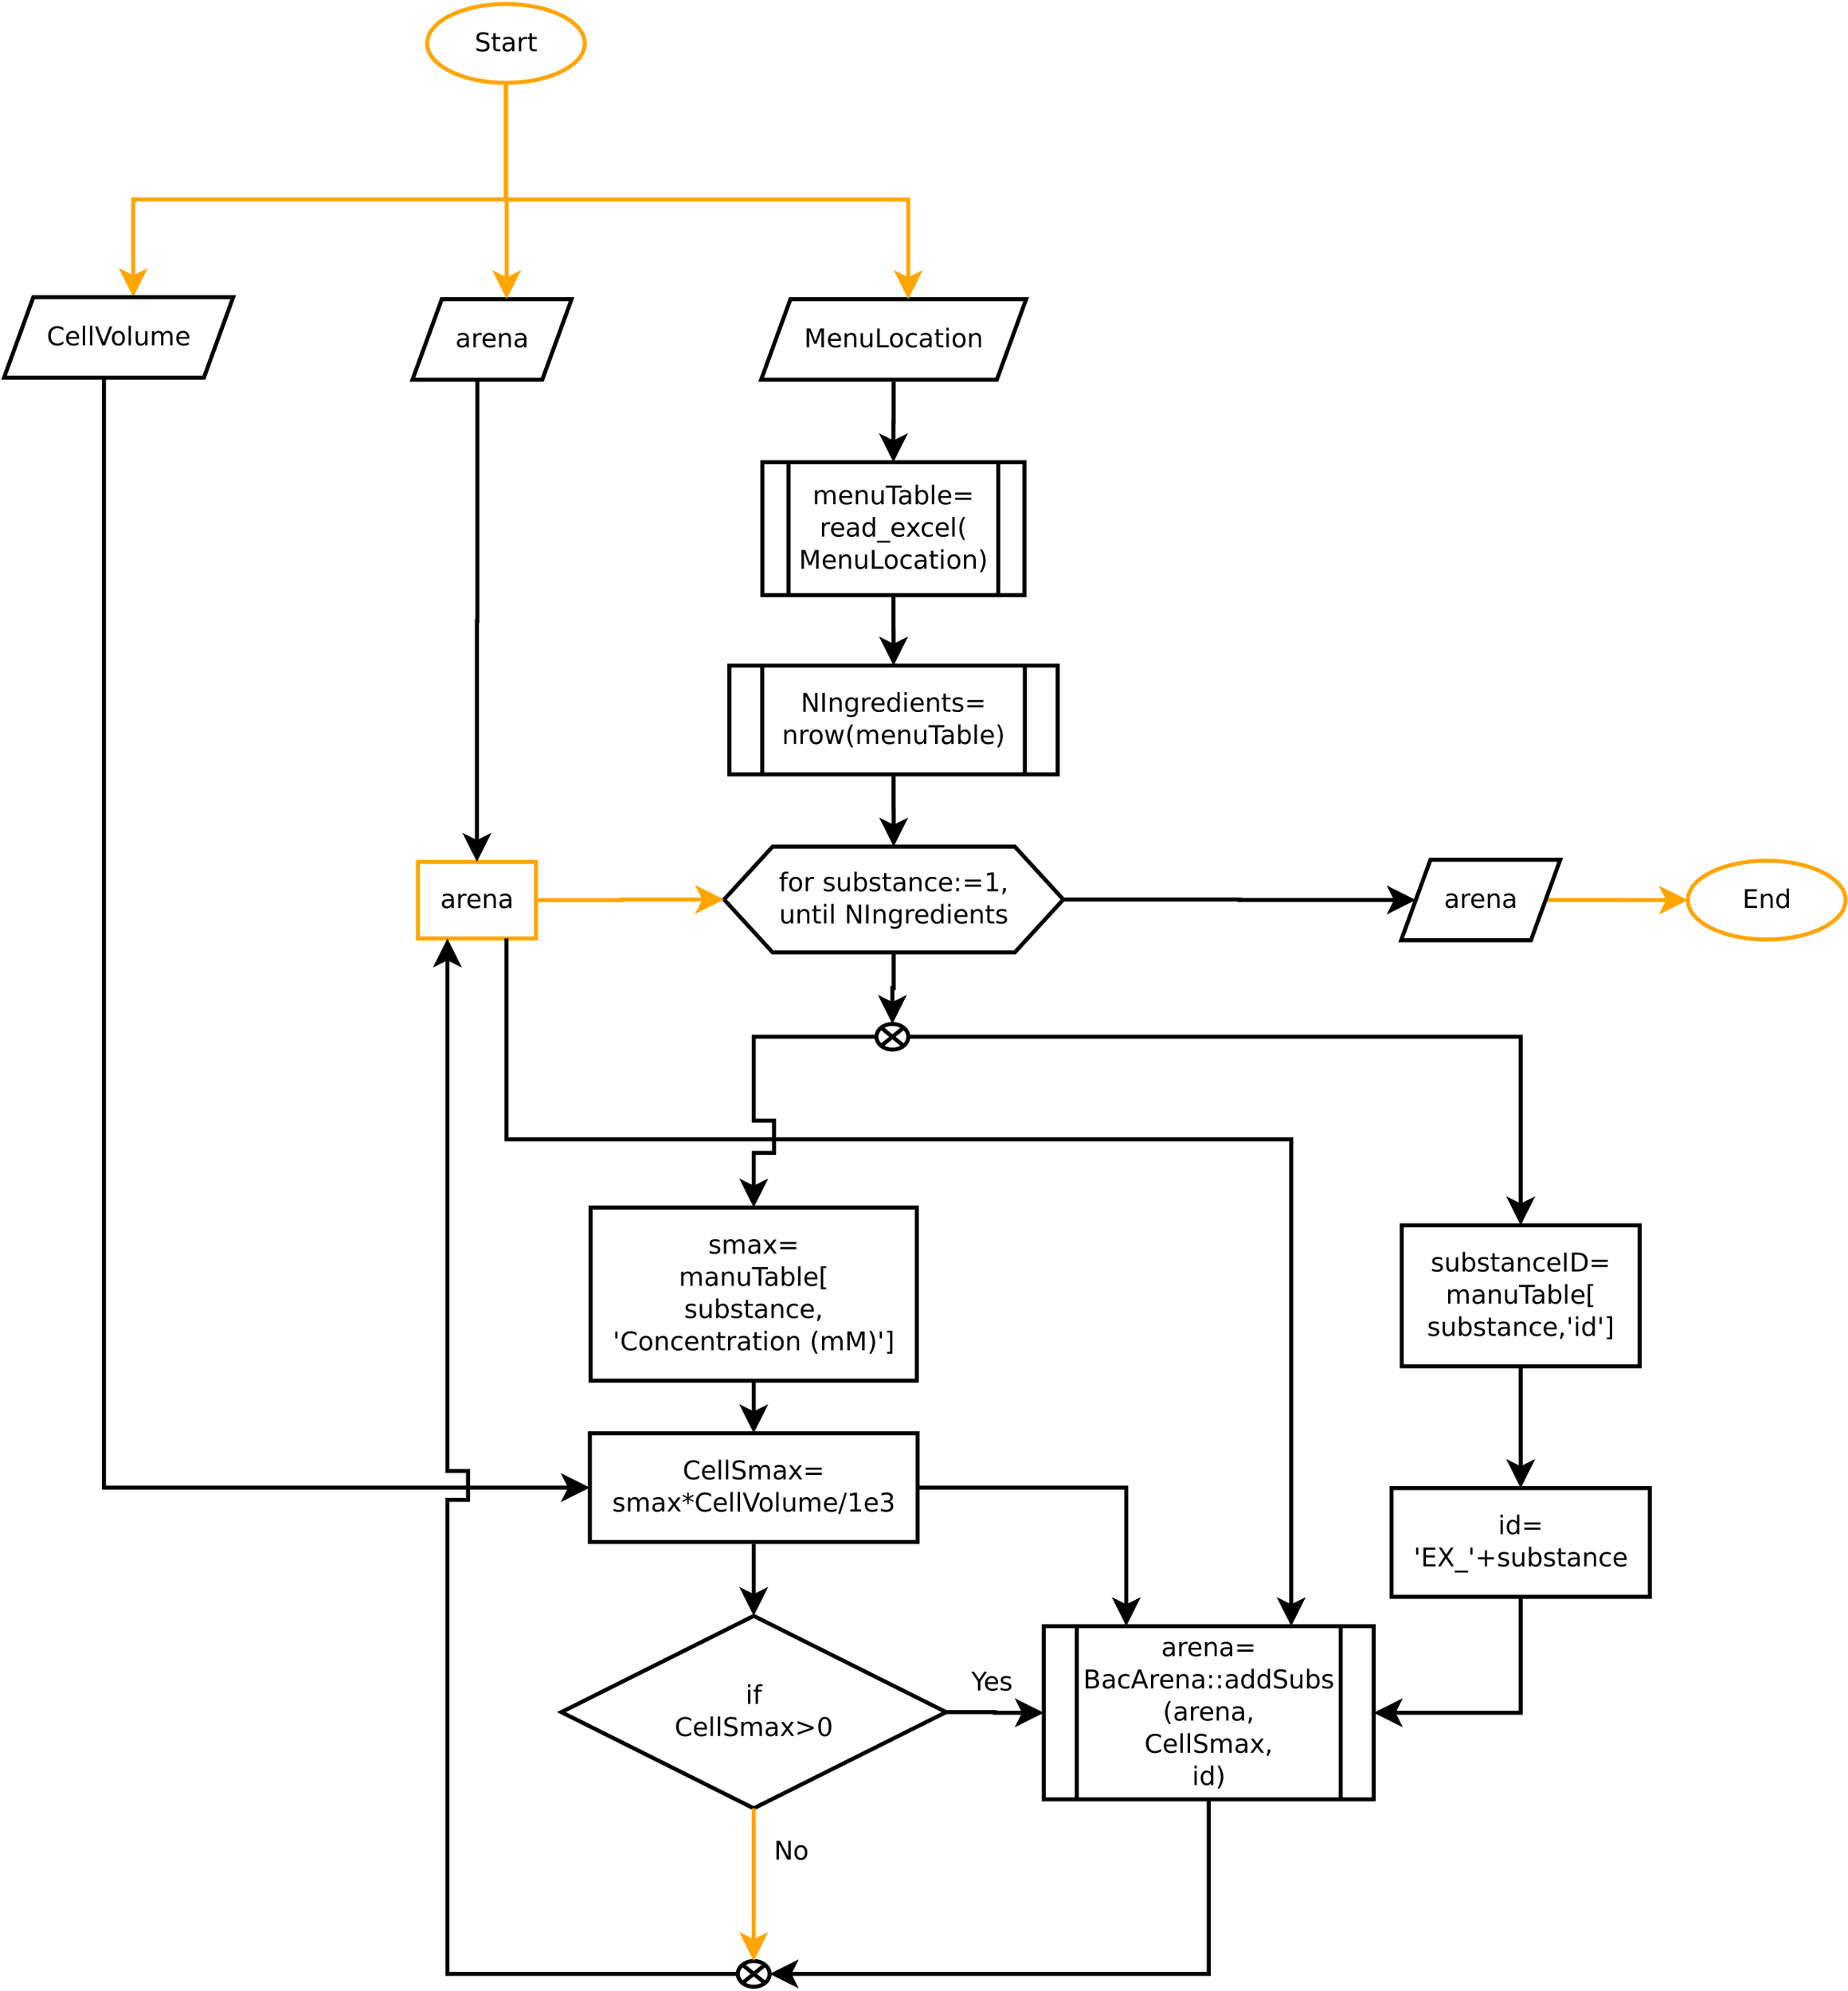 <?xml version="1.0" encoding="UTF-8"?>
<svg xmlns="http://www.w3.org/2000/svg" xmlns:xlink="http://www.w3.org/1999/xlink" width="918pt" height="989pt" viewBox="0 0 918 989" version="1.1">
<defs>
<g>
<symbol overflow="visible" id="glyph0-0">
<path style="stroke:none;" d="M 0.641 2.266 L 0.641 -9.016 L 7.031 -9.016 L 7.031 2.266 Z M 1.359 1.547 L 6.328 1.547 L 6.328 -8.297 L 1.359 -8.297 Z M 1.359 1.547 "/>
</symbol>
<symbol overflow="visible" id="glyph0-1">
<path style="stroke:none;" d="M 6.844 -9.016 L 6.844 -7.797 C 6.363 -8.023 5.91 -8.191 5.484 -8.297 C 5.066 -8.41 4.66 -8.469 4.266 -8.469 C 3.578 -8.469 3.047 -8.332 2.672 -8.062 C 2.297 -7.801 2.109 -7.426 2.109 -6.938 C 2.109 -6.52 2.234 -6.207 2.484 -6 C 2.734 -5.789 3.203 -5.625 3.891 -5.5 L 4.656 -5.344 C 5.594 -5.156 6.285 -4.836 6.734 -4.391 C 7.18 -3.941 7.406 -3.336 7.406 -2.578 C 7.406 -1.672 7.102 -0.984 6.5 -0.516 C 5.895 -0.047 5.008 0.188 3.844 0.188 C 3.395 0.188 2.922 0.133 2.422 0.031 C 1.93 -0.07 1.414 -0.219 0.875 -0.406 L 0.875 -1.719 C 1.395 -1.426 1.898 -1.207 2.391 -1.062 C 2.879 -0.914 3.363 -0.844 3.844 -0.844 C 4.562 -0.844 5.113 -0.984 5.5 -1.266 C 5.895 -1.547 6.094 -1.953 6.094 -2.484 C 6.094 -2.941 5.953 -3.297 5.672 -3.547 C 5.391 -3.805 4.926 -4.004 4.281 -4.141 L 3.516 -4.281 C 2.578 -4.469 1.895 -4.758 1.469 -5.156 C 1.051 -5.562 0.844 -6.117 0.844 -6.828 C 0.844 -7.66 1.133 -8.312 1.719 -8.781 C 2.301 -9.258 3.102 -9.5 4.125 -9.5 C 4.562 -9.5 5.004 -9.457 5.453 -9.375 C 5.91 -9.301 6.375 -9.18 6.844 -9.016 Z M 6.844 -9.016 "/>
</symbol>
<symbol overflow="visible" id="glyph0-2">
<path style="stroke:none;" d="M 2.344 -8.984 L 2.344 -7 L 4.719 -7 L 4.719 -6.109 L 2.344 -6.109 L 2.344 -2.312 C 2.344 -1.738 2.422 -1.367 2.578 -1.203 C 2.734 -1.047 3.051 -0.969 3.531 -0.969 L 4.719 -0.969 L 4.719 0 L 3.531 0 C 2.645 0 2.031 -0.164 1.688 -0.5 C 1.352 -0.832 1.188 -1.438 1.188 -2.312 L 1.188 -6.109 L 0.344 -6.109 L 0.344 -7 L 1.188 -7 L 1.188 -8.984 Z M 2.344 -8.984 "/>
</symbol>
<symbol overflow="visible" id="glyph0-3">
<path style="stroke:none;" d="M 4.391 -3.516 C 3.461 -3.516 2.816 -3.406 2.453 -3.188 C 2.098 -2.977 1.922 -2.617 1.922 -2.109 C 1.922 -1.703 2.051 -1.379 2.312 -1.141 C 2.582 -0.898 2.953 -0.781 3.422 -0.781 C 4.055 -0.781 4.566 -1.004 4.953 -1.453 C 5.336 -1.91 5.531 -2.516 5.531 -3.266 L 5.531 -3.516 Z M 6.672 -4 L 6.672 0 L 5.531 0 L 5.531 -1.062 C 5.27 -0.633 4.941 -0.316 4.547 -0.109 C 4.16 0.086 3.68 0.188 3.109 0.188 C 2.391 0.188 1.816 -0.016 1.391 -0.422 C 0.973 -0.828 0.766 -1.363 0.766 -2.031 C 0.766 -2.82 1.023 -3.414 1.547 -3.812 C 2.078 -4.219 2.867 -4.422 3.922 -4.422 L 5.531 -4.422 L 5.531 -4.531 C 5.531 -5.062 5.352 -5.469 5 -5.75 C 4.656 -6.039 4.172 -6.188 3.547 -6.188 C 3.141 -6.188 2.75 -6.141 2.375 -6.047 C 2 -5.953 1.633 -5.812 1.281 -5.625 L 1.281 -6.672 C 1.695 -6.836 2.102 -6.961 2.5 -7.047 C 2.895 -7.129 3.281 -7.172 3.656 -7.172 C 4.676 -7.172 5.43 -6.906 5.922 -6.375 C 6.422 -5.852 6.672 -5.062 6.672 -4 Z M 6.672 -4 "/>
</symbol>
<symbol overflow="visible" id="glyph0-4">
<path style="stroke:none;" d="M 5.266 -5.922 C 5.129 -5.992 4.984 -6.047 4.828 -6.078 C 4.68 -6.117 4.52 -6.141 4.344 -6.141 C 3.688 -6.141 3.18 -5.926 2.828 -5.5 C 2.484 -5.082 2.312 -4.477 2.312 -3.688 L 2.312 0 L 1.156 0 L 1.156 -7 L 2.312 -7 L 2.312 -5.906 C 2.562 -6.332 2.879 -6.648 3.266 -6.859 C 3.648 -7.066 4.117 -7.172 4.672 -7.172 C 4.754 -7.172 4.844 -7.164 4.938 -7.156 C 5.031 -7.145 5.133 -7.129 5.25 -7.109 Z M 5.266 -5.922 "/>
</symbol>
<symbol overflow="visible" id="glyph0-5">
<path style="stroke:none;" d="M 1.25 -9.328 L 7.156 -9.328 L 7.156 -8.266 L 2.516 -8.266 L 2.516 -5.5 L 6.953 -5.5 L 6.953 -4.438 L 2.516 -4.438 L 2.516 -1.062 L 7.266 -1.062 L 7.266 0 L 1.25 0 Z M 1.25 -9.328 "/>
</symbol>
<symbol overflow="visible" id="glyph0-6">
<path style="stroke:none;" d="M 7.016 -4.219 L 7.016 0 L 5.875 0 L 5.875 -4.188 C 5.875 -4.852 5.742 -5.348 5.484 -5.672 C 5.223 -6.004 4.836 -6.172 4.328 -6.172 C 3.703 -6.172 3.207 -5.973 2.844 -5.578 C 2.488 -5.18 2.312 -4.641 2.312 -3.953 L 2.312 0 L 1.156 0 L 1.156 -7 L 2.312 -7 L 2.312 -5.906 C 2.594 -6.332 2.914 -6.648 3.281 -6.859 C 3.656 -7.066 4.086 -7.172 4.578 -7.172 C 5.379 -7.172 5.984 -6.922 6.391 -6.422 C 6.805 -5.922 7.016 -5.188 7.016 -4.219 Z M 7.016 -4.219 "/>
</symbol>
<symbol overflow="visible" id="glyph0-7">
<path style="stroke:none;" d="M 5.812 -5.938 L 5.812 -9.719 L 6.953 -9.719 L 6.953 0 L 5.812 0 L 5.812 -1.047 C 5.57 -0.629 5.266 -0.316 4.891 -0.109 C 4.523 0.086 4.082 0.188 3.562 0.188 C 2.719 0.188 2.031 -0.148 1.5 -0.828 C 0.969 -1.504 0.703 -2.395 0.703 -3.5 C 0.703 -4.594 0.969 -5.477 1.5 -6.156 C 2.031 -6.832 2.719 -7.172 3.562 -7.172 C 4.082 -7.172 4.523 -7.066 4.891 -6.859 C 5.266 -6.66 5.57 -6.352 5.812 -5.938 Z M 1.891 -3.5 C 1.891 -2.645 2.062 -1.977 2.406 -1.5 C 2.758 -1.02 3.238 -0.781 3.844 -0.781 C 4.457 -0.781 4.938 -1.02 5.281 -1.5 C 5.633 -1.977 5.812 -2.645 5.812 -3.5 C 5.812 -4.344 5.633 -5.004 5.281 -5.484 C 4.938 -5.961 4.457 -6.203 3.844 -6.203 C 3.238 -6.203 2.758 -5.961 2.406 -5.484 C 2.062 -5.004 1.891 -4.344 1.891 -3.5 Z M 1.891 -3.5 "/>
</symbol>
<symbol overflow="visible" id="glyph0-8">
<path style="stroke:none;" d="M 8.234 -8.609 L 8.234 -7.281 C 7.816 -7.676 7.363 -7.969 6.875 -8.156 C 6.395 -8.352 5.883 -8.453 5.344 -8.453 C 4.281 -8.453 3.461 -8.125 2.891 -7.469 C 2.328 -6.82 2.047 -5.883 2.047 -4.656 C 2.047 -3.426 2.328 -2.484 2.891 -1.828 C 3.461 -1.18 4.281 -0.859 5.344 -0.859 C 5.883 -0.859 6.395 -0.953 6.875 -1.141 C 7.363 -1.336 7.816 -1.633 8.234 -2.031 L 8.234 -0.719 C 7.797 -0.414 7.328 -0.188 6.828 -0.031 C 6.336 0.113 5.82 0.188 5.281 0.188 C 3.863 0.188 2.75 -0.242 1.938 -1.109 C 1.125 -1.973 0.719 -3.156 0.719 -4.656 C 0.719 -6.156 1.125 -7.336 1.938 -8.203 C 2.75 -9.066 3.863 -9.5 5.281 -9.5 C 5.832 -9.5 6.352 -9.422 6.844 -9.266 C 7.344 -9.117 7.805 -8.898 8.234 -8.609 Z M 8.234 -8.609 "/>
</symbol>
<symbol overflow="visible" id="glyph0-9">
<path style="stroke:none;" d="M 7.188 -3.781 L 7.188 -3.219 L 1.906 -3.219 C 1.957 -2.426 2.195 -1.82 2.625 -1.406 C 3.051 -1 3.645 -0.797 4.406 -0.797 C 4.844 -0.797 5.27 -0.848 5.688 -0.953 C 6.102 -1.066 6.516 -1.227 6.922 -1.438 L 6.922 -0.359 C 6.516 -0.18 6.094 -0.047 5.656 0.047 C 5.219 0.141 4.781 0.188 4.344 0.188 C 3.219 0.188 2.328 -0.133 1.672 -0.781 C 1.023 -1.438 0.703 -2.32 0.703 -3.438 C 0.703 -4.582 1.008 -5.488 1.625 -6.156 C 2.25 -6.832 3.086 -7.172 4.141 -7.172 C 5.078 -7.172 5.816 -6.863 6.359 -6.25 C 6.91 -5.645 7.188 -4.82 7.188 -3.781 Z M 6.047 -4.125 C 6.035 -4.75 5.859 -5.25 5.516 -5.625 C 5.172 -6 4.719 -6.188 4.156 -6.188 C 3.508 -6.188 2.992 -6.004 2.609 -5.641 C 2.223 -5.285 2 -4.781 1.938 -4.125 Z M 6.047 -4.125 "/>
</symbol>
<symbol overflow="visible" id="glyph0-10">
<path style="stroke:none;" d="M 1.203 -9.719 L 2.359 -9.719 L 2.359 0 L 1.203 0 Z M 1.203 -9.719 "/>
</symbol>
<symbol overflow="visible" id="glyph0-11">
<path style="stroke:none;" d="M 3.656 0 L 0.094 -9.328 L 1.422 -9.328 L 4.375 -1.469 L 7.328 -9.328 L 8.641 -9.328 L 5.094 0 Z M 3.656 0 "/>
</symbol>
<symbol overflow="visible" id="glyph0-12">
<path style="stroke:none;" d="M 3.922 -6.188 C 3.305 -6.188 2.816 -5.945 2.453 -5.469 C 2.098 -4.988 1.922 -4.332 1.922 -3.5 C 1.922 -2.656 2.098 -1.992 2.453 -1.516 C 2.805 -1.035 3.297 -0.797 3.922 -0.797 C 4.535 -0.797 5.02 -1.035 5.375 -1.516 C 5.727 -2.004 5.906 -2.664 5.906 -3.5 C 5.906 -4.32 5.727 -4.973 5.375 -5.453 C 5.02 -5.941 4.535 -6.188 3.922 -6.188 Z M 3.922 -7.172 C 4.922 -7.172 5.703 -6.844 6.266 -6.188 C 6.836 -5.539 7.125 -4.645 7.125 -3.5 C 7.125 -2.352 6.836 -1.453 6.266 -0.797 C 5.703 -0.141 4.922 0.188 3.922 0.188 C 2.91 0.188 2.117 -0.141 1.547 -0.797 C 0.984 -1.453 0.703 -2.352 0.703 -3.5 C 0.703 -4.645 0.984 -5.539 1.547 -6.188 C 2.117 -6.844 2.91 -7.172 3.922 -7.172 Z M 3.922 -7.172 "/>
</symbol>
<symbol overflow="visible" id="glyph0-13">
<path style="stroke:none;" d="M 1.094 -2.766 L 1.094 -7 L 2.234 -7 L 2.234 -2.812 C 2.234 -2.145 2.363 -1.645 2.625 -1.312 C 2.883 -0.977 3.27 -0.812 3.781 -0.812 C 4.406 -0.812 4.895 -1.008 5.25 -1.406 C 5.613 -1.801 5.797 -2.344 5.797 -3.031 L 5.797 -7 L 6.953 -7 L 6.953 0 L 5.797 0 L 5.797 -1.078 C 5.516 -0.648 5.191 -0.332 4.828 -0.125 C 4.461 0.082 4.035 0.188 3.547 0.188 C 2.742 0.188 2.133 -0.062 1.719 -0.562 C 1.301 -1.062 1.094 -1.797 1.094 -2.766 Z M 3.984 -7.172 Z M 3.984 -7.172 "/>
</symbol>
<symbol overflow="visible" id="glyph0-14">
<path style="stroke:none;" d="M 6.656 -5.656 C 6.938 -6.164 7.273 -6.547 7.672 -6.797 C 8.078 -7.047 8.551 -7.172 9.094 -7.172 C 9.82 -7.172 10.383 -6.914 10.781 -6.406 C 11.176 -5.895 11.375 -5.164 11.375 -4.219 L 11.375 0 L 10.219 0 L 10.219 -4.188 C 10.219 -4.852 10.098 -5.348 9.859 -5.672 C 9.629 -6.004 9.27 -6.172 8.781 -6.172 C 8.188 -6.172 7.711 -5.973 7.359 -5.578 C 7.016 -5.18 6.844 -4.641 6.844 -3.953 L 6.844 0 L 5.688 0 L 5.688 -4.188 C 5.688 -4.863 5.566 -5.363 5.328 -5.688 C 5.098 -6.008 4.734 -6.172 4.234 -6.172 C 3.648 -6.172 3.18 -5.969 2.828 -5.562 C 2.484 -5.164 2.312 -4.629 2.312 -3.953 L 2.312 0 L 1.156 0 L 1.156 -7 L 2.312 -7 L 2.312 -5.906 C 2.582 -6.332 2.898 -6.648 3.266 -6.859 C 3.629 -7.066 4.062 -7.172 4.562 -7.172 C 5.07 -7.172 5.504 -7.039 5.859 -6.781 C 6.223 -6.52 6.488 -6.145 6.656 -5.656 Z M 6.656 -5.656 "/>
</symbol>
<symbol overflow="visible" id="glyph0-15">
<path style="stroke:none;" d="M 1.25 -9.328 L 3.141 -9.328 L 5.516 -2.984 L 7.906 -9.328 L 9.797 -9.328 L 9.797 0 L 8.562 0 L 8.562 -8.188 L 6.156 -1.797 L 4.891 -1.797 L 2.484 -8.188 L 2.484 0 L 1.25 0 Z M 1.25 -9.328 "/>
</symbol>
<symbol overflow="visible" id="glyph0-16">
<path style="stroke:none;" d="M 1.25 -9.328 L 2.516 -9.328 L 2.516 -1.062 L 7.062 -1.062 L 7.062 0 L 1.25 0 Z M 1.25 -9.328 "/>
</symbol>
<symbol overflow="visible" id="glyph0-17">
<path style="stroke:none;" d="M 6.25 -6.734 L 6.25 -5.656 C 5.914 -5.832 5.586 -5.961 5.266 -6.047 C 4.941 -6.141 4.613 -6.188 4.281 -6.188 C 3.531 -6.188 2.945 -5.953 2.531 -5.484 C 2.125 -5.016 1.922 -4.352 1.922 -3.5 C 1.922 -2.645 2.125 -1.977 2.531 -1.5 C 2.945 -1.031 3.531 -0.797 4.281 -0.797 C 4.613 -0.797 4.941 -0.836 5.266 -0.922 C 5.586 -1.016 5.914 -1.148 6.25 -1.328 L 6.25 -0.266 C 5.926 -0.117 5.594 -0.008 5.25 0.062 C 4.906 0.145 4.539 0.188 4.156 0.188 C 3.094 0.188 2.25 -0.145 1.625 -0.812 C 1.008 -1.477 0.703 -2.375 0.703 -3.5 C 0.703 -4.633 1.016 -5.531 1.641 -6.188 C 2.273 -6.844 3.133 -7.172 4.219 -7.172 C 4.57 -7.172 4.914 -7.133 5.25 -7.062 C 5.594 -6.988 5.926 -6.879 6.25 -6.734 Z M 6.25 -6.734 "/>
</symbol>
<symbol overflow="visible" id="glyph0-18">
<path style="stroke:none;" d="M 1.203 -7 L 2.359 -7 L 2.359 0 L 1.203 0 Z M 1.203 -9.719 L 2.359 -9.719 L 2.359 -8.266 L 1.203 -8.266 Z M 1.203 -9.719 "/>
</symbol>
<symbol overflow="visible" id="glyph0-19">
<path style="stroke:none;" d="M -0.031 -9.328 L 7.859 -9.328 L 7.859 -8.266 L 4.547 -8.266 L 4.547 0 L 3.281 0 L 3.281 -8.266 L -0.031 -8.266 Z M -0.031 -9.328 "/>
</symbol>
<symbol overflow="visible" id="glyph0-20">
<path style="stroke:none;" d="M 6.234 -3.5 C 6.234 -4.344 6.055 -5.004 5.703 -5.484 C 5.359 -5.961 4.883 -6.203 4.281 -6.203 C 3.664 -6.203 3.18 -5.961 2.828 -5.484 C 2.484 -5.004 2.312 -4.344 2.312 -3.5 C 2.312 -2.645 2.484 -1.977 2.828 -1.5 C 3.18 -1.02 3.664 -0.781 4.281 -0.781 C 4.883 -0.781 5.359 -1.02 5.703 -1.5 C 6.055 -1.977 6.234 -2.645 6.234 -3.5 Z M 2.312 -5.938 C 2.562 -6.352 2.867 -6.66 3.234 -6.859 C 3.598 -7.066 4.039 -7.172 4.562 -7.172 C 5.406 -7.172 6.094 -6.832 6.625 -6.156 C 7.156 -5.477 7.422 -4.594 7.422 -3.5 C 7.422 -2.395 7.156 -1.504 6.625 -0.828 C 6.094 -0.148 5.406 0.188 4.562 0.188 C 4.039 0.188 3.598 0.086 3.234 -0.109 C 2.867 -0.316 2.562 -0.629 2.312 -1.047 L 2.312 0 L 1.156 0 L 1.156 -9.719 L 2.312 -9.719 Z M 2.312 -5.938 "/>
</symbol>
<symbol overflow="visible" id="glyph0-21">
<path style="stroke:none;" d="M 1.359 -5.812 L 9.359 -5.812 L 9.359 -4.766 L 1.359 -4.766 Z M 1.359 -3.266 L 9.359 -3.266 L 9.359 -2.203 L 1.359 -2.203 Z M 1.359 -3.266 "/>
</symbol>
<symbol overflow="visible" id="glyph0-22">
<path style="stroke:none;" d="M 6.516 2.125 L 6.516 3.016 L -0.125 3.016 L -0.125 2.125 Z M 6.516 2.125 "/>
</symbol>
<symbol overflow="visible" id="glyph0-23">
<path style="stroke:none;" d="M 7.016 -7 L 4.5 -3.594 L 7.156 0 L 5.797 0 L 3.766 -2.75 L 1.719 0 L 0.375 0 L 3.094 -3.656 L 0.594 -7 L 1.953 -7 L 3.812 -4.5 L 5.672 -7 Z M 7.016 -7 "/>
</symbol>
<symbol overflow="visible" id="glyph0-24">
<path style="stroke:none;" d="M 3.969 -9.703 C 3.406 -8.742 2.988 -7.797 2.719 -6.859 C 2.445 -5.93 2.312 -4.984 2.312 -4.016 C 2.312 -3.055 2.445 -2.102 2.719 -1.156 C 3 -0.219 3.414 0.727 3.969 1.688 L 2.969 1.688 C 2.344 0.707 1.875 -0.254 1.562 -1.203 C 1.25 -2.148 1.094 -3.086 1.094 -4.016 C 1.094 -4.941 1.25 -5.875 1.562 -6.812 C 1.875 -7.758 2.344 -8.723 2.969 -9.703 Z M 3.969 -9.703 "/>
</symbol>
<symbol overflow="visible" id="glyph0-25">
<path style="stroke:none;" d="M 1.031 -9.703 L 2.031 -9.703 C 2.656 -8.723 3.117 -7.758 3.422 -6.812 C 3.734 -5.875 3.891 -4.941 3.891 -4.016 C 3.891 -3.086 3.734 -2.148 3.422 -1.203 C 3.117 -0.254 2.656 0.707 2.031 1.688 L 1.031 1.688 C 1.582 0.727 1.992 -0.219 2.266 -1.156 C 2.535 -2.102 2.672 -3.055 2.672 -4.016 C 2.672 -4.984 2.535 -5.93 2.266 -6.859 C 1.992 -7.797 1.582 -8.742 1.031 -9.703 Z M 1.031 -9.703 "/>
</symbol>
<symbol overflow="visible" id="glyph0-26">
<path style="stroke:none;" d="M 1.25 -9.328 L 2.953 -9.328 L 7.094 -1.531 L 7.094 -9.328 L 8.312 -9.328 L 8.312 0 L 6.609 0 L 2.484 -7.797 L 2.484 0 L 1.25 0 Z M 1.25 -9.328 "/>
</symbol>
<symbol overflow="visible" id="glyph0-27">
<path style="stroke:none;" d="M 1.25 -9.328 L 2.516 -9.328 L 2.516 0 L 1.25 0 Z M 1.25 -9.328 "/>
</symbol>
<symbol overflow="visible" id="glyph0-28">
<path style="stroke:none;" d="M 5.812 -3.578 C 5.812 -4.41 5.641 -5.055 5.297 -5.516 C 4.953 -5.973 4.469 -6.203 3.844 -6.203 C 3.227 -6.203 2.75 -5.973 2.406 -5.516 C 2.062 -5.055 1.891 -4.41 1.891 -3.578 C 1.891 -2.754 2.062 -2.113 2.406 -1.656 C 2.75 -1.195 3.227 -0.969 3.844 -0.969 C 4.469 -0.969 4.953 -1.195 5.297 -1.656 C 5.641 -2.113 5.812 -2.754 5.812 -3.578 Z M 6.953 -0.875 C 6.953 0.32 6.688 1.207 6.156 1.781 C 5.633 2.363 4.828 2.656 3.734 2.656 C 3.328 2.656 2.945 2.625 2.594 2.562 C 2.238 2.508 1.891 2.422 1.547 2.297 L 1.547 1.172 C 1.891 1.359 2.223 1.492 2.547 1.578 C 2.879 1.672 3.219 1.719 3.562 1.719 C 4.312 1.719 4.875 1.52 5.25 1.125 C 5.625 0.727 5.812 0.133 5.812 -0.656 L 5.812 -1.234 C 5.57 -0.816 5.266 -0.504 4.891 -0.297 C 4.523 -0.098 4.082 0 3.562 0 C 2.707 0 2.016 -0.328 1.484 -0.984 C 0.961 -1.641 0.703 -2.504 0.703 -3.578 C 0.703 -4.66 0.961 -5.531 1.484 -6.188 C 2.016 -6.844 2.707 -7.172 3.562 -7.172 C 4.082 -7.172 4.523 -7.066 4.891 -6.859 C 5.266 -6.648 5.57 -6.344 5.812 -5.938 L 5.812 -7 L 6.953 -7 Z M 6.953 -0.875 "/>
</symbol>
<symbol overflow="visible" id="glyph0-29">
<path style="stroke:none;" d="M 5.672 -6.797 L 5.672 -5.703 C 5.348 -5.867 5.008 -5.992 4.656 -6.078 C 4.301 -6.16 3.938 -6.203 3.562 -6.203 C 3 -6.203 2.57 -6.113 2.281 -5.938 C 2 -5.77 1.859 -5.508 1.859 -5.156 C 1.859 -4.883 1.957 -4.672 2.156 -4.516 C 2.363 -4.367 2.773 -4.227 3.391 -4.094 L 3.781 -4 C 4.602 -3.832 5.188 -3.586 5.531 -3.266 C 5.875 -2.941 6.047 -2.5 6.047 -1.938 C 6.047 -1.281 5.785 -0.758 5.266 -0.375 C 4.754 0 4.051 0.188 3.156 0.188 C 2.781 0.188 2.391 0.148 1.984 0.078 C 1.578 0.004 1.145 -0.102 0.688 -0.25 L 0.688 -1.438 C 1.113 -1.219 1.531 -1.051 1.938 -0.938 C 2.352 -0.832 2.766 -0.781 3.172 -0.781 C 3.711 -0.781 4.129 -0.875 4.422 -1.062 C 4.711 -1.25 4.859 -1.508 4.859 -1.844 C 4.859 -2.156 4.754 -2.395 4.547 -2.562 C 4.336 -2.727 3.875 -2.891 3.156 -3.047 L 2.766 -3.141 C 2.047 -3.285 1.531 -3.516 1.219 -3.828 C 0.906 -4.141 0.75 -4.566 0.75 -5.109 C 0.75 -5.766 0.977 -6.27 1.438 -6.625 C 1.906 -6.988 2.57 -7.172 3.438 -7.172 C 3.852 -7.172 4.25 -7.141 4.625 -7.078 C 5 -7.016 5.348 -6.922 5.672 -6.797 Z M 5.672 -6.797 "/>
</symbol>
<symbol overflow="visible" id="glyph0-30">
<path style="stroke:none;" d="M 0.531 -7 L 1.688 -7 L 3.125 -1.531 L 4.562 -7 L 5.906 -7 L 7.344 -1.531 L 8.781 -7 L 9.922 -7 L 8.094 0 L 6.734 0 L 5.234 -5.734 L 3.719 0 L 2.375 0 Z M 0.531 -7 "/>
</symbol>
<symbol overflow="visible" id="glyph0-31">
<path style="stroke:none;" d="M 4.75 -9.719 L 4.75 -8.766 L 3.656 -8.766 C 3.238 -8.766 2.945 -8.68 2.781 -8.516 C 2.625 -8.348 2.547 -8.047 2.547 -7.609 L 2.547 -7 L 4.438 -7 L 4.438 -6.109 L 2.547 -6.109 L 2.547 0 L 1.391 0 L 1.391 -6.109 L 0.297 -6.109 L 0.297 -7 L 1.391 -7 L 1.391 -7.484 C 1.391 -8.266 1.57 -8.832 1.938 -9.188 C 2.301 -9.539 2.875 -9.719 3.656 -9.719 Z M 4.75 -9.719 "/>
</symbol>
<symbol overflow="visible" id="glyph0-32">
<path style="stroke:none;" d=""/>
</symbol>
<symbol overflow="visible" id="glyph0-33">
<path style="stroke:none;" d="M 1.5 -1.594 L 2.812 -1.594 L 2.812 0 L 1.5 0 Z M 1.5 -6.609 L 2.812 -6.609 L 2.812 -5.031 L 1.5 -5.031 Z M 1.5 -6.609 "/>
</symbol>
<symbol overflow="visible" id="glyph0-34">
<path style="stroke:none;" d="M 1.594 -1.062 L 3.656 -1.062 L 3.656 -8.172 L 1.406 -7.734 L 1.406 -8.875 L 3.641 -9.328 L 4.906 -9.328 L 4.906 -1.062 L 6.953 -1.062 L 6.953 0 L 1.594 0 Z M 1.594 -1.062 "/>
</symbol>
<symbol overflow="visible" id="glyph0-35">
<path style="stroke:none;" d="M 1.5 -1.594 L 2.812 -1.594 L 2.812 -0.516 L 1.797 1.484 L 0.984 1.484 L 1.5 -0.516 Z M 1.5 -1.594 "/>
</symbol>
<symbol overflow="visible" id="glyph0-36">
<path style="stroke:none;" d="M 2.297 -9.328 L 2.297 -5.859 L 1.234 -5.859 L 1.234 -9.328 Z M 2.297 -9.328 "/>
</symbol>
<symbol overflow="visible" id="glyph0-37">
<path style="stroke:none;" d="M 0.812 -9.328 L 2.156 -9.328 L 4.484 -5.859 L 6.812 -9.328 L 8.172 -9.328 L 5.172 -4.844 L 8.359 0 L 7.016 0 L 4.391 -3.969 L 1.75 0 L 0.375 0 L 3.719 -4.984 Z M 0.812 -9.328 "/>
</symbol>
<symbol overflow="visible" id="glyph0-38">
<path style="stroke:none;" d="M 5.891 -8.016 L 5.891 -4.547 L 9.359 -4.547 L 9.359 -3.484 L 5.891 -3.484 L 5.891 0 L 4.844 0 L 4.844 -3.484 L 1.359 -3.484 L 1.359 -4.547 L 4.844 -4.547 L 4.844 -8.016 Z M 5.891 -8.016 "/>
</symbol>
<symbol overflow="visible" id="glyph0-39">
<path style="stroke:none;" d="M 2.516 -8.297 L 2.516 -1.031 L 4.047 -1.031 C 5.328 -1.031 6.266 -1.32 6.859 -1.906 C 7.461 -2.488 7.766 -3.41 7.766 -4.672 C 7.766 -5.922 7.461 -6.836 6.859 -7.422 C 6.266 -8.004 5.328 -8.297 4.047 -8.297 Z M 1.25 -9.328 L 3.844 -9.328 C 5.656 -9.328 6.984 -8.953 7.828 -8.203 C 8.672 -7.453 9.094 -6.273 9.094 -4.672 C 9.094 -3.066 8.664 -1.883 7.812 -1.125 C 6.969 -0.375 5.645 0 3.844 0 L 1.25 0 Z M 1.25 -9.328 "/>
</symbol>
<symbol overflow="visible" id="glyph0-40">
<path style="stroke:none;" d="M 1.094 -9.719 L 3.75 -9.719 L 3.75 -8.828 L 2.25 -8.828 L 2.25 0.797 L 3.75 0.797 L 3.75 1.688 L 1.094 1.688 Z M 1.094 -9.719 "/>
</symbol>
<symbol overflow="visible" id="glyph0-41">
<path style="stroke:none;" d="M 3.891 -9.719 L 3.891 1.688 L 1.25 1.688 L 1.25 0.797 L 2.734 0.797 L 2.734 -8.828 L 1.25 -8.828 L 1.25 -9.719 Z M 3.891 -9.719 "/>
</symbol>
<symbol overflow="visible" id="glyph0-42">
<path style="stroke:none;" d="M 1.359 -6.297 L 1.359 -7.438 L 9.359 -4.531 L 9.359 -3.5 L 1.359 -0.594 L 1.359 -1.719 L 7.797 -4 Z M 1.359 -6.297 "/>
</symbol>
<symbol overflow="visible" id="glyph0-43">
<path style="stroke:none;" d="M 4.062 -8.5 C 3.414 -8.5 2.926 -8.176 2.594 -7.531 C 2.27 -6.895 2.109 -5.938 2.109 -4.656 C 2.109 -3.375 2.27 -2.41 2.594 -1.766 C 2.926 -1.129 3.414 -0.812 4.062 -0.812 C 4.719 -0.812 5.207 -1.129 5.531 -1.766 C 5.863 -2.41 6.031 -3.375 6.031 -4.656 C 6.031 -5.938 5.863 -6.895 5.531 -7.531 C 5.207 -8.176 4.719 -8.5 4.062 -8.5 Z M 4.062 -9.5 C 5.113 -9.5 5.914 -9.082 6.469 -8.25 C 7.02 -7.426 7.297 -6.227 7.297 -4.656 C 7.297 -3.082 7.02 -1.879 6.469 -1.047 C 5.914 -0.223 5.113 0.188 4.062 0.188 C 3.02 0.188 2.223 -0.223 1.672 -1.047 C 1.117 -1.879 0.844 -3.082 0.844 -4.656 C 0.844 -6.227 1.117 -7.426 1.672 -8.25 C 2.223 -9.082 3.02 -9.5 4.062 -9.5 Z M 4.062 -9.5 "/>
</symbol>
<symbol overflow="visible" id="glyph0-44">
<path style="stroke:none;" d="M 2.516 -4.453 L 2.516 -1.031 L 4.547 -1.031 C 5.223 -1.031 5.723 -1.172 6.047 -1.453 C 6.379 -1.734 6.547 -2.164 6.547 -2.75 C 6.547 -3.332 6.379 -3.758 6.047 -4.031 C 5.723 -4.312 5.223 -4.453 4.547 -4.453 Z M 2.516 -8.297 L 2.516 -5.484 L 4.391 -5.484 C 5.004 -5.484 5.461 -5.598 5.766 -5.828 C 6.066 -6.055 6.219 -6.41 6.219 -6.891 C 6.219 -7.359 6.066 -7.707 5.766 -7.938 C 5.461 -8.176 5.004 -8.297 4.391 -8.297 Z M 1.25 -9.328 L 4.484 -9.328 C 5.441 -9.328 6.18 -9.125 6.703 -8.719 C 7.223 -8.32 7.484 -7.754 7.484 -7.016 C 7.484 -6.453 7.348 -6 7.078 -5.656 C 6.816 -5.32 6.426 -5.113 5.906 -5.031 C 6.531 -4.895 7.016 -4.613 7.359 -4.188 C 7.703 -3.77 7.875 -3.242 7.875 -2.609 C 7.875 -1.773 7.586 -1.129 7.016 -0.672 C 6.453 -0.223 5.648 0 4.609 0 L 1.25 0 Z M 1.25 -9.328 "/>
</symbol>
<symbol overflow="visible" id="glyph0-45">
<path style="stroke:none;" d="M 4.375 -8.078 L 2.656 -3.438 L 6.094 -3.438 Z M 3.656 -9.328 L 5.094 -9.328 L 8.641 0 L 7.328 0 L 6.484 -2.391 L 2.281 -2.391 L 1.438 0 L 0.094 0 Z M 3.656 -9.328 "/>
</symbol>
<symbol overflow="visible" id="glyph0-46">
<path style="stroke:none;" d="M 6.016 -7.797 L 3.781 -6.578 L 6.016 -5.359 L 5.656 -4.75 L 3.562 -6.016 L 3.562 -3.656 L 2.844 -3.656 L 2.844 -6.016 L 0.75 -4.75 L 0.375 -5.359 L 2.625 -6.578 L 0.375 -7.797 L 0.75 -8.406 L 2.844 -7.141 L 2.844 -9.5 L 3.562 -9.5 L 3.562 -7.141 L 5.656 -8.406 Z M 6.016 -7.797 "/>
</symbol>
<symbol overflow="visible" id="glyph0-47">
<path style="stroke:none;" d="M 3.25 -9.328 L 4.312 -9.328 L 1.062 1.188 L 0 1.188 Z M 3.25 -9.328 "/>
</symbol>
<symbol overflow="visible" id="glyph0-48">
<path style="stroke:none;" d="M 5.188 -5.031 C 5.789 -4.906 6.258 -4.633 6.594 -4.219 C 6.938 -3.812 7.109 -3.312 7.109 -2.719 C 7.109 -1.789 6.789 -1.07 6.156 -0.562 C 5.531 -0.062 4.633 0.188 3.469 0.188 C 3.07 0.188 2.664 0.145 2.25 0.062 C 1.844 -0.008 1.414 -0.125 0.969 -0.281 L 0.969 -1.5 C 1.32 -1.289 1.707 -1.133 2.125 -1.031 C 2.539 -0.926 2.977 -0.875 3.438 -0.875 C 4.227 -0.875 4.828 -1.031 5.234 -1.344 C 5.648 -1.656 5.859 -2.113 5.859 -2.719 C 5.859 -3.258 5.664 -3.688 5.281 -4 C 4.895 -4.312 4.359 -4.469 3.672 -4.469 L 2.594 -4.469 L 2.594 -5.5 L 3.719 -5.5 C 4.344 -5.5 4.816 -5.625 5.141 -5.875 C 5.473 -6.125 5.641 -6.484 5.641 -6.953 C 5.641 -7.43 5.469 -7.797 5.125 -8.047 C 4.789 -8.305 4.305 -8.438 3.672 -8.438 C 3.328 -8.438 2.957 -8.395 2.562 -8.312 C 2.164 -8.238 1.727 -8.125 1.25 -7.969 L 1.25 -9.094 C 1.727 -9.227 2.176 -9.328 2.594 -9.391 C 3.02 -9.461 3.414 -9.5 3.781 -9.5 C 4.738 -9.5 5.492 -9.281 6.047 -8.844 C 6.609 -8.406 6.891 -7.816 6.891 -7.078 C 6.891 -6.566 6.742 -6.129 6.453 -5.766 C 6.16 -5.41 5.738 -5.164 5.188 -5.031 Z M 5.188 -5.031 "/>
</symbol>
<symbol overflow="visible" id="glyph0-49">
<path style="stroke:none;" d="M -0.031 -9.328 L 1.328 -9.328 L 3.922 -5.5 L 6.484 -9.328 L 7.844 -9.328 L 4.547 -4.438 L 4.547 0 L 3.281 0 L 3.281 -4.438 Z M -0.031 -9.328 "/>
</symbol>
</g>
</defs>
<g id="surface173266">
<rect x="0" y="0" width="918" height="989" style="fill:rgb(100%,100%,100%);fill-opacity:1;stroke:none;"/>
<path style="fill-rule:evenodd;fill:rgb(100%,100%,100%);fill-opacity:1;stroke-width:0.1;stroke-linecap:butt;stroke-linejoin:miter;stroke:rgb(100%,64.706%,0%);stroke-opacity:1;stroke-miterlimit:10;" d="M 14.604 1.474 C 14.604 2.014 13.727 2.453 12.646 2.453 C 11.565 2.453 10.689 2.014 10.689 1.474 C 10.689 0.933 11.565 0.495 12.646 0.495 C 13.727 0.495 14.604 0.933 14.604 1.474 " transform="matrix(20,0,0,20,-1.584,-7.9)"/>
<g style="fill:rgb(0%,0%,0%);fill-opacity:1;">
  <use xlink:href="#glyph0-1" x="235.797" y="25.463"/>
  <use xlink:href="#glyph0-2" x="243.852" y="25.463"/>
  <use xlink:href="#glyph0-3" x="248.852" y="25.463"/>
  <use xlink:href="#glyph0-4" x="256.63" y="25.463"/>
  <use xlink:href="#glyph0-2" x="261.908" y="25.463"/>
</g>
<path style="fill:none;stroke-width:0.1;stroke-linecap:butt;stroke-linejoin:miter;stroke:rgb(100%,64.706%,0%);stroke-opacity:1;stroke-miterlimit:10;" d="M 12.646 2.473 L 12.646 5.348 L 3.389 5.348 L 3.389 7.288 " transform="matrix(20,0,0,20,-1.584,-7.9)"/>
<path style="fill-rule:evenodd;fill:rgb(100%,64.706%,0%);fill-opacity:1;stroke-width:0.1;stroke-linecap:butt;stroke-linejoin:miter;stroke:rgb(100%,64.706%,0%);stroke-opacity:1;stroke-miterlimit:10;" d="M 3.389 7.663 L 3.139 7.163 L 3.389 7.288 L 3.639 7.163 Z M 3.389 7.663 " transform="matrix(20,0,0,20,-1.584,-7.9)"/>
<path style="fill-rule:evenodd;fill:rgb(100%,100%,100%);fill-opacity:1;stroke-width:0.1;stroke-linecap:butt;stroke-linejoin:miter;stroke:rgb(100%,64.706%,0%);stroke-opacity:1;stroke-miterlimit:10;" d="M 45.919 22.749 C 45.919 23.289 45.042 23.728 43.961 23.728 C 42.88 23.728 42.003 23.289 42.003 22.749 C 42.003 22.208 42.88 21.77 43.961 21.77 C 45.042 21.77 45.919 22.208 45.919 22.749 " transform="matrix(20,0,0,20,-1.584,-7.9)"/>
<g style="fill:rgb(0%,0%,0%);fill-opacity:1;">
  <use xlink:href="#glyph0-5" x="865.566" y="450.963"/>
  <use xlink:href="#glyph0-6" x="873.622" y="450.963"/>
  <use xlink:href="#glyph0-7" x="881.678" y="450.963"/>
</g>
<path style="fill:none;stroke-width:0.1;stroke-linecap:butt;stroke-linejoin:miter;stroke:rgb(100%,64.706%,0%);stroke-opacity:1;stroke-miterlimit:10;" d="M 38.468 22.745 L 40.273 22.745 L 40.273 22.749 L 41.516 22.749 " transform="matrix(20,0,0,20,-1.584,-7.9)"/>
<path style="fill-rule:evenodd;fill:rgb(100%,64.706%,0%);fill-opacity:1;stroke-width:0.1;stroke-linecap:butt;stroke-linejoin:miter;stroke:rgb(100%,64.706%,0%);stroke-opacity:1;stroke-miterlimit:10;" d="M 41.891 22.749 L 41.391 22.999 L 41.516 22.749 L 41.391 22.499 Z M 41.891 22.749 " transform="matrix(20,0,0,20,-1.584,-7.9)"/>
<path style="fill-rule:evenodd;fill:rgb(100%,100%,100%);fill-opacity:1;stroke-width:0.1;stroke-linecap:butt;stroke-linejoin:miter;stroke:rgb(0%,0%,0%);stroke-opacity:1;stroke-miterlimit:10;" d="M 0.907 7.775 L 5.871 7.775 L 5.143 9.775 L 0.179 9.775 Z M 0.907 7.775 " transform="matrix(20,0,0,20,-1.584,-7.9)"/>
<g style="fill:rgb(0%,0%,0%);fill-opacity:1;">
  <use xlink:href="#glyph0-8" x="23.234" y="171.486"/>
  <use xlink:href="#glyph0-9" x="32.123" y="171.486"/>
  <use xlink:href="#glyph0-10" x="39.901" y="171.486"/>
  <use xlink:href="#glyph0-10" x="43.512" y="171.486"/>
  <use xlink:href="#glyph0-11" x="47.123" y="171.486"/>
  <use xlink:href="#glyph0-12" x="54.901" y="171.486"/>
  <use xlink:href="#glyph0-10" x="62.679" y="171.486"/>
  <use xlink:href="#glyph0-13" x="66.29" y="171.486"/>
  <use xlink:href="#glyph0-14" x="74.345" y="171.486"/>
  <use xlink:href="#glyph0-9" x="86.845" y="171.486"/>
</g>
<path style="fill-rule:evenodd;fill:rgb(100%,100%,100%);fill-opacity:1;stroke-width:0.1;stroke-linecap:butt;stroke-linejoin:miter;stroke:rgb(0%,0%,0%);stroke-opacity:1;stroke-miterlimit:10;" d="M 11.052 7.825 L 14.276 7.825 L 13.548 9.825 L 10.324 9.825 Z M 11.052 7.825 " transform="matrix(20,0,0,20,-1.584,-7.9)"/>
<g style="fill:rgb(0%,0%,0%);fill-opacity:1;">
  <use xlink:href="#glyph0-3" x="226.234" y="172.486"/>
  <use xlink:href="#glyph0-4" x="234.012" y="172.486"/>
  <use xlink:href="#glyph0-9" x="239.012" y="172.486"/>
  <use xlink:href="#glyph0-6" x="246.79" y="172.486"/>
  <use xlink:href="#glyph0-3" x="254.845" y="172.486"/>
</g>
<path style="fill-rule:evenodd;fill:rgb(100%,100%,100%);fill-opacity:1;stroke-width:0.1;stroke-linecap:butt;stroke-linejoin:miter;stroke:rgb(0%,0%,0%);stroke-opacity:1;stroke-miterlimit:10;" d="M 19.712 7.825 L 25.566 7.825 L 24.838 9.825 L 18.984 9.825 Z M 19.712 7.825 " transform="matrix(20,0,0,20,-1.584,-7.9)"/>
<g style="fill:rgb(0%,0%,0%);fill-opacity:1;">
  <use xlink:href="#glyph0-15" x="399.484" y="172.486"/>
  <use xlink:href="#glyph0-9" x="410.595" y="172.486"/>
  <use xlink:href="#glyph0-6" x="418.373" y="172.486"/>
  <use xlink:href="#glyph0-13" x="426.429" y="172.486"/>
  <use xlink:href="#glyph0-16" x="434.484" y="172.486"/>
  <use xlink:href="#glyph0-12" x="441.429" y="172.486"/>
  <use xlink:href="#glyph0-17" x="449.207" y="172.486"/>
  <use xlink:href="#glyph0-3" x="456.151" y="172.486"/>
  <use xlink:href="#glyph0-2" x="463.929" y="172.486"/>
  <use xlink:href="#glyph0-18" x="468.929" y="172.486"/>
  <use xlink:href="#glyph0-12" x="472.54" y="172.486"/>
  <use xlink:href="#glyph0-6" x="480.318" y="172.486"/>
</g>
<path style="fill-rule:evenodd;fill:rgb(100%,100%,100%);fill-opacity:1;stroke-width:0.1;stroke-linecap:butt;stroke-linejoin:miter;stroke:rgb(0%,0%,0%);stroke-opacity:1;stroke-miterlimit:10;" d="M 19.014 11.875 L 25.525 11.875 L 25.525 15.175 L 19.014 15.175 Z M 19.014 11.875 " transform="matrix(20,0,0,20,-1.584,-7.9)"/>
<path style="fill:none;stroke-width:0.1;stroke-linecap:butt;stroke-linejoin:miter;stroke:rgb(0%,0%,0%);stroke-opacity:1;stroke-miterlimit:10;" d="M 19.665 11.875 L 19.665 15.175 " transform="matrix(20,0,0,20,-1.584,-7.9)"/>
<path style="fill:none;stroke-width:0.1;stroke-linecap:butt;stroke-linejoin:miter;stroke:rgb(0%,0%,0%);stroke-opacity:1;stroke-miterlimit:10;" d="M 24.874 11.875 L 24.874 15.175 " transform="matrix(20,0,0,20,-1.584,-7.9)"/>
<g style="fill:rgb(0%,0%,0%);fill-opacity:1;">
  <use xlink:href="#glyph0-14" x="403.672" y="250.486"/>
  <use xlink:href="#glyph0-9" x="416.172" y="250.486"/>
  <use xlink:href="#glyph0-6" x="423.95" y="250.486"/>
  <use xlink:href="#glyph0-13" x="432.005" y="250.486"/>
  <use xlink:href="#glyph0-19" x="440.061" y="250.486"/>
  <use xlink:href="#glyph0-3" x="445.894" y="250.486"/>
  <use xlink:href="#glyph0-20" x="453.672" y="250.486"/>
  <use xlink:href="#glyph0-10" x="461.727" y="250.486"/>
  <use xlink:href="#glyph0-9" x="465.339" y="250.486"/>
  <use xlink:href="#glyph0-21" x="473.116" y="250.486"/>
</g>
<g style="fill:rgb(0%,0%,0%);fill-opacity:1;">
  <use xlink:href="#glyph0-4" x="407.148" y="266.486"/>
  <use xlink:href="#glyph0-9" x="412.148" y="266.486"/>
  <use xlink:href="#glyph0-3" x="419.926" y="266.486"/>
  <use xlink:href="#glyph0-7" x="427.704" y="266.486"/>
  <use xlink:href="#glyph0-22" x="435.76" y="266.486"/>
  <use xlink:href="#glyph0-9" x="442.148" y="266.486"/>
  <use xlink:href="#glyph0-23" x="449.926" y="266.486"/>
  <use xlink:href="#glyph0-17" x="457.148" y="266.486"/>
  <use xlink:href="#glyph0-9" x="464.093" y="266.486"/>
  <use xlink:href="#glyph0-10" x="471.871" y="266.486"/>
  <use xlink:href="#glyph0-24" x="475.482" y="266.486"/>
</g>
<g style="fill:rgb(0%,0%,0%);fill-opacity:1;">
  <use xlink:href="#glyph0-15" x="396.875" y="282.486"/>
  <use xlink:href="#glyph0-9" x="407.986" y="282.486"/>
  <use xlink:href="#glyph0-6" x="415.764" y="282.486"/>
  <use xlink:href="#glyph0-13" x="423.819" y="282.486"/>
  <use xlink:href="#glyph0-16" x="431.875" y="282.486"/>
  <use xlink:href="#glyph0-12" x="438.819" y="282.486"/>
  <use xlink:href="#glyph0-17" x="446.597" y="282.486"/>
  <use xlink:href="#glyph0-3" x="453.542" y="282.486"/>
  <use xlink:href="#glyph0-2" x="461.319" y="282.486"/>
  <use xlink:href="#glyph0-18" x="466.319" y="282.486"/>
  <use xlink:href="#glyph0-12" x="469.931" y="282.486"/>
  <use xlink:href="#glyph0-6" x="477.708" y="282.486"/>
  <use xlink:href="#glyph0-25" x="485.764" y="282.486"/>
</g>
<path style="fill-rule:evenodd;fill:rgb(100%,100%,100%);fill-opacity:1;stroke-width:0.1;stroke-linecap:butt;stroke-linejoin:miter;stroke:rgb(0%,0%,0%);stroke-opacity:1;stroke-miterlimit:10;" d="M 18.195 16.925 L 26.35 16.925 L 26.35 19.625 L 18.195 19.625 Z M 18.195 16.925 " transform="matrix(20,0,0,20,-1.584,-7.9)"/>
<path style="fill:none;stroke-width:0.1;stroke-linecap:butt;stroke-linejoin:miter;stroke:rgb(0%,0%,0%);stroke-opacity:1;stroke-miterlimit:10;" d="M 19.011 16.925 L 19.011 19.625 " transform="matrix(20,0,0,20,-1.584,-7.9)"/>
<path style="fill:none;stroke-width:0.1;stroke-linecap:butt;stroke-linejoin:miter;stroke:rgb(0%,0%,0%);stroke-opacity:1;stroke-miterlimit:10;" d="M 25.534 16.925 L 25.534 19.625 " transform="matrix(20,0,0,20,-1.584,-7.9)"/>
<g style="fill:rgb(0%,0%,0%);fill-opacity:1;">
  <use xlink:href="#glyph0-26" x="397.777" y="353.486"/>
  <use xlink:href="#glyph0-27" x="407.222" y="353.486"/>
  <use xlink:href="#glyph0-6" x="411.111" y="353.486"/>
  <use xlink:href="#glyph0-28" x="419.166" y="353.486"/>
  <use xlink:href="#glyph0-4" x="427.222" y="353.486"/>
  <use xlink:href="#glyph0-9" x="432.222" y="353.486"/>
  <use xlink:href="#glyph0-7" x="440" y="353.486"/>
  <use xlink:href="#glyph0-18" x="448.055" y="353.486"/>
  <use xlink:href="#glyph0-9" x="451.666" y="353.486"/>
  <use xlink:href="#glyph0-6" x="459.444" y="353.486"/>
  <use xlink:href="#glyph0-2" x="467.5" y="353.486"/>
  <use xlink:href="#glyph0-29" x="472.5" y="353.486"/>
  <use xlink:href="#glyph0-21" x="479.166" y="353.486"/>
</g>
<g style="fill:rgb(0%,0%,0%);fill-opacity:1;">
  <use xlink:href="#glyph0-6" x="388.461" y="369.486"/>
  <use xlink:href="#glyph0-4" x="396.516" y="369.486"/>
  <use xlink:href="#glyph0-12" x="401.516" y="369.486"/>
  <use xlink:href="#glyph0-30" x="409.294" y="369.486"/>
  <use xlink:href="#glyph0-24" x="419.85" y="369.486"/>
  <use xlink:href="#glyph0-14" x="424.85" y="369.486"/>
  <use xlink:href="#glyph0-9" x="437.35" y="369.486"/>
  <use xlink:href="#glyph0-6" x="445.128" y="369.486"/>
  <use xlink:href="#glyph0-13" x="453.183" y="369.486"/>
  <use xlink:href="#glyph0-19" x="461.239" y="369.486"/>
  <use xlink:href="#glyph0-3" x="467.072" y="369.486"/>
  <use xlink:href="#glyph0-20" x="474.85" y="369.486"/>
  <use xlink:href="#glyph0-10" x="482.905" y="369.486"/>
  <use xlink:href="#glyph0-9" x="486.516" y="369.486"/>
  <use xlink:href="#glyph0-25" x="494.294" y="369.486"/>
</g>
<path style="fill-rule:evenodd;fill:rgb(100%,100%,100%);fill-opacity:1;stroke-width:0.1;stroke-linecap:butt;stroke-linejoin:miter;stroke:rgb(0%,0%,0%);stroke-opacity:1;stroke-miterlimit:10;" d="M 19.268 21.42 L 25.285 21.42 L 26.489 22.733 L 25.285 24.045 L 19.268 24.045 L 18.064 22.733 Z M 19.268 21.42 " transform="matrix(20,0,0,20,-1.584,-7.9)"/>
<g style="fill:rgb(0%,0%,0%);fill-opacity:1;">
  <use xlink:href="#glyph0-31" x="386.875" y="442.639"/>
  <use xlink:href="#glyph0-12" x="391.319" y="442.639"/>
  <use xlink:href="#glyph0-4" x="399.097" y="442.639"/>
  <use xlink:href="#glyph0-32" x="404.375" y="442.639"/>
  <use xlink:href="#glyph0-29" x="408.542" y="442.639"/>
  <use xlink:href="#glyph0-13" x="415.208" y="442.639"/>
  <use xlink:href="#glyph0-20" x="423.264" y="442.639"/>
  <use xlink:href="#glyph0-29" x="431.319" y="442.639"/>
  <use xlink:href="#glyph0-2" x="437.986" y="442.639"/>
  <use xlink:href="#glyph0-3" x="442.986" y="442.639"/>
  <use xlink:href="#glyph0-6" x="450.764" y="442.639"/>
  <use xlink:href="#glyph0-17" x="458.819" y="442.639"/>
  <use xlink:href="#glyph0-9" x="465.764" y="442.639"/>
  <use xlink:href="#glyph0-33" x="473.542" y="442.639"/>
  <use xlink:href="#glyph0-21" x="477.986" y="442.639"/>
  <use xlink:href="#glyph0-34" x="488.819" y="442.639"/>
  <use xlink:href="#glyph0-35" x="496.875" y="442.639"/>
</g>
<g style="fill:rgb(0%,0%,0%);fill-opacity:1;">
  <use xlink:href="#glyph0-13" x="387.012" y="458.639"/>
  <use xlink:href="#glyph0-6" x="395.067" y="458.639"/>
  <use xlink:href="#glyph0-2" x="403.123" y="458.639"/>
  <use xlink:href="#glyph0-18" x="408.123" y="458.639"/>
  <use xlink:href="#glyph0-10" x="411.734" y="458.639"/>
  <use xlink:href="#glyph0-32" x="415.345" y="458.639"/>
  <use xlink:href="#glyph0-26" x="419.512" y="458.639"/>
  <use xlink:href="#glyph0-27" x="428.956" y="458.639"/>
  <use xlink:href="#glyph0-6" x="432.845" y="458.639"/>
  <use xlink:href="#glyph0-28" x="440.901" y="458.639"/>
  <use xlink:href="#glyph0-4" x="448.956" y="458.639"/>
  <use xlink:href="#glyph0-9" x="453.956" y="458.639"/>
  <use xlink:href="#glyph0-7" x="461.734" y="458.639"/>
  <use xlink:href="#glyph0-18" x="469.789" y="458.639"/>
  <use xlink:href="#glyph0-9" x="473.401" y="458.639"/>
  <use xlink:href="#glyph0-6" x="481.178" y="458.639"/>
  <use xlink:href="#glyph0-2" x="489.234" y="458.639"/>
  <use xlink:href="#glyph0-29" x="494.234" y="458.639"/>
</g>
<path style="fill-rule:evenodd;fill:rgb(100%,100%,100%);fill-opacity:1;stroke-width:0.1;stroke-linecap:butt;stroke-linejoin:miter;stroke:rgb(0%,0%,0%);stroke-opacity:1;stroke-miterlimit:10;" d="M 34.642 37.35 L 41.058 37.35 L 41.058 40.05 L 34.642 40.05 Z M 34.642 37.35 " transform="matrix(20,0,0,20,-1.584,-7.9)"/>
<g style="fill:rgb(0%,0%,0%);fill-opacity:1;">
  <use xlink:href="#glyph0-18" x="744.168" y="761.986"/>
  <use xlink:href="#glyph0-7" x="747.779" y="761.986"/>
  <use xlink:href="#glyph0-21" x="755.835" y="761.986"/>
</g>
<g style="fill:rgb(0%,0%,0%);fill-opacity:1;">
  <use xlink:href="#glyph0-36" x="702.234" y="777.986"/>
  <use xlink:href="#glyph0-5" x="705.845" y="777.986"/>
  <use xlink:href="#glyph0-37" x="713.901" y="777.986"/>
  <use xlink:href="#glyph0-22" x="722.79" y="777.986"/>
  <use xlink:href="#glyph0-36" x="729.179" y="777.986"/>
  <use xlink:href="#glyph0-38" x="732.79" y="777.986"/>
  <use xlink:href="#glyph0-29" x="743.623" y="777.986"/>
  <use xlink:href="#glyph0-13" x="750.29" y="777.986"/>
  <use xlink:href="#glyph0-20" x="758.345" y="777.986"/>
  <use xlink:href="#glyph0-29" x="766.401" y="777.986"/>
  <use xlink:href="#glyph0-2" x="773.068" y="777.986"/>
  <use xlink:href="#glyph0-3" x="778.068" y="777.986"/>
  <use xlink:href="#glyph0-6" x="785.845" y="777.986"/>
  <use xlink:href="#glyph0-17" x="793.901" y="777.986"/>
  <use xlink:href="#glyph0-9" x="800.845" y="777.986"/>
</g>
<path style="fill-rule:evenodd;fill:rgb(100%,100%,100%);fill-opacity:1;stroke-width:0.1;stroke-linecap:butt;stroke-linejoin:miter;stroke:rgb(0%,0%,0%);stroke-opacity:1;stroke-miterlimit:10;" d="M 34.895 30.825 L 40.805 30.825 L 40.805 34.325 L 34.895 34.325 Z M 34.895 30.825 " transform="matrix(20,0,0,20,-1.584,-7.9)"/>
<g style="fill:rgb(0%,0%,0%);fill-opacity:1;">
  <use xlink:href="#glyph0-29" x="710.711" y="631.486"/>
  <use xlink:href="#glyph0-13" x="717.378" y="631.486"/>
  <use xlink:href="#glyph0-20" x="725.433" y="631.486"/>
  <use xlink:href="#glyph0-29" x="733.489" y="631.486"/>
  <use xlink:href="#glyph0-2" x="740.155" y="631.486"/>
  <use xlink:href="#glyph0-3" x="745.155" y="631.486"/>
  <use xlink:href="#glyph0-6" x="752.933" y="631.486"/>
  <use xlink:href="#glyph0-17" x="760.989" y="631.486"/>
  <use xlink:href="#glyph0-9" x="767.933" y="631.486"/>
  <use xlink:href="#glyph0-27" x="775.711" y="631.486"/>
  <use xlink:href="#glyph0-39" x="779.6" y="631.486"/>
  <use xlink:href="#glyph0-21" x="789.322" y="631.486"/>
</g>
<g style="fill:rgb(0%,0%,0%);fill-opacity:1;">
  <use xlink:href="#glyph0-14" x="718.211" y="647.486"/>
  <use xlink:href="#glyph0-3" x="730.711" y="647.486"/>
  <use xlink:href="#glyph0-6" x="738.489" y="647.486"/>
  <use xlink:href="#glyph0-13" x="746.544" y="647.486"/>
  <use xlink:href="#glyph0-19" x="754.6" y="647.486"/>
  <use xlink:href="#glyph0-3" x="760.433" y="647.486"/>
  <use xlink:href="#glyph0-20" x="768.211" y="647.486"/>
  <use xlink:href="#glyph0-10" x="776.266" y="647.486"/>
  <use xlink:href="#glyph0-9" x="779.878" y="647.486"/>
  <use xlink:href="#glyph0-40" x="787.655" y="647.486"/>
</g>
<g style="fill:rgb(0%,0%,0%);fill-opacity:1;">
  <use xlink:href="#glyph0-29" x="708.895" y="663.486"/>
  <use xlink:href="#glyph0-13" x="715.561" y="663.486"/>
  <use xlink:href="#glyph0-20" x="723.617" y="663.486"/>
  <use xlink:href="#glyph0-29" x="731.672" y="663.486"/>
  <use xlink:href="#glyph0-2" x="738.339" y="663.486"/>
  <use xlink:href="#glyph0-3" x="743.339" y="663.486"/>
  <use xlink:href="#glyph0-6" x="751.117" y="663.486"/>
  <use xlink:href="#glyph0-17" x="759.172" y="663.486"/>
  <use xlink:href="#glyph0-9" x="766.117" y="663.486"/>
  <use xlink:href="#glyph0-35" x="773.895" y="663.486"/>
  <use xlink:href="#glyph0-36" x="778.061" y="663.486"/>
  <use xlink:href="#glyph0-18" x="781.672" y="663.486"/>
  <use xlink:href="#glyph0-7" x="785.283" y="663.486"/>
  <use xlink:href="#glyph0-36" x="793.339" y="663.486"/>
  <use xlink:href="#glyph0-41" x="796.95" y="663.486"/>
</g>
<path style="fill-rule:evenodd;fill:rgb(100%,100%,100%);fill-opacity:1;stroke-width:0.1;stroke-linecap:butt;stroke-linejoin:miter;stroke:rgb(0%,0%,0%);stroke-opacity:1;stroke-miterlimit:10;" d="M 14.749 30.383 L 22.851 30.383 L 22.851 34.682 L 14.749 34.682 Z M 14.749 30.383 " transform="matrix(20,0,0,20,-1.584,-7.9)"/>
<g style="fill:rgb(0%,0%,0%);fill-opacity:1;">
  <use xlink:href="#glyph0-29" x="351.781" y="622.639"/>
  <use xlink:href="#glyph0-14" x="358.448" y="622.639"/>
  <use xlink:href="#glyph0-3" x="370.948" y="622.639"/>
  <use xlink:href="#glyph0-23" x="378.726" y="622.639"/>
  <use xlink:href="#glyph0-21" x="386.226" y="622.639"/>
</g>
<g style="fill:rgb(0%,0%,0%);fill-opacity:1;">
  <use xlink:href="#glyph0-14" x="337.211" y="638.639"/>
  <use xlink:href="#glyph0-3" x="349.711" y="638.639"/>
  <use xlink:href="#glyph0-6" x="357.489" y="638.639"/>
  <use xlink:href="#glyph0-13" x="365.544" y="638.639"/>
  <use xlink:href="#glyph0-19" x="373.6" y="638.639"/>
  <use xlink:href="#glyph0-3" x="379.433" y="638.639"/>
  <use xlink:href="#glyph0-20" x="387.211" y="638.639"/>
  <use xlink:href="#glyph0-10" x="395.266" y="638.639"/>
  <use xlink:href="#glyph0-9" x="398.878" y="638.639"/>
  <use xlink:href="#glyph0-40" x="406.655" y="638.639"/>
</g>
<g style="fill:rgb(0%,0%,0%);fill-opacity:1;">
  <use xlink:href="#glyph0-29" x="339.848" y="654.639"/>
  <use xlink:href="#glyph0-13" x="346.514" y="654.639"/>
  <use xlink:href="#glyph0-20" x="354.57" y="654.639"/>
  <use xlink:href="#glyph0-29" x="362.625" y="654.639"/>
  <use xlink:href="#glyph0-2" x="369.292" y="654.639"/>
  <use xlink:href="#glyph0-3" x="374.292" y="654.639"/>
  <use xlink:href="#glyph0-6" x="382.07" y="654.639"/>
  <use xlink:href="#glyph0-17" x="390.125" y="654.639"/>
  <use xlink:href="#glyph0-9" x="397.07" y="654.639"/>
  <use xlink:href="#glyph0-35" x="404.848" y="654.639"/>
</g>
<g style="fill:rgb(0%,0%,0%);fill-opacity:1;">
  <use xlink:href="#glyph0-36" x="304.418" y="670.639"/>
  <use xlink:href="#glyph0-8" x="308.029" y="670.639"/>
  <use xlink:href="#glyph0-12" x="316.918" y="670.639"/>
  <use xlink:href="#glyph0-6" x="324.696" y="670.639"/>
  <use xlink:href="#glyph0-17" x="332.751" y="670.639"/>
  <use xlink:href="#glyph0-9" x="339.696" y="670.639"/>
  <use xlink:href="#glyph0-6" x="347.474" y="670.639"/>
  <use xlink:href="#glyph0-2" x="355.529" y="670.639"/>
  <use xlink:href="#glyph0-4" x="360.529" y="670.639"/>
  <use xlink:href="#glyph0-3" x="365.807" y="670.639"/>
  <use xlink:href="#glyph0-2" x="373.585" y="670.639"/>
  <use xlink:href="#glyph0-18" x="378.585" y="670.639"/>
  <use xlink:href="#glyph0-12" x="382.196" y="670.639"/>
  <use xlink:href="#glyph0-6" x="389.974" y="670.639"/>
  <use xlink:href="#glyph0-32" x="398.029" y="670.639"/>
  <use xlink:href="#glyph0-24" x="402.196" y="670.639"/>
  <use xlink:href="#glyph0-14" x="407.196" y="670.639"/>
  <use xlink:href="#glyph0-15" x="419.696" y="670.639"/>
  <use xlink:href="#glyph0-25" x="430.807" y="670.639"/>
  <use xlink:href="#glyph0-36" x="435.807" y="670.639"/>
  <use xlink:href="#glyph0-41" x="439.418" y="670.639"/>
</g>
<path style="fill-rule:evenodd;fill:rgb(100%,100%,100%);fill-opacity:1;stroke-width:0.1;stroke-linecap:butt;stroke-linejoin:miter;stroke:rgb(0%,0%,0%);stroke-opacity:1;stroke-miterlimit:10;" d="M 18.8 40.524 L 23.578 42.913 L 18.8 45.302 L 14.022 42.913 Z M 18.8 40.524 " transform="matrix(20,0,0,20,-1.584,-7.9)"/>
<g style="fill:rgb(0%,0%,0%);fill-opacity:1;">
  <use xlink:href="#glyph0-18" x="370.395" y="846.236"/>
  <use xlink:href="#glyph0-31" x="374.006" y="846.236"/>
</g>
<g style="fill:rgb(0%,0%,0%);fill-opacity:1;">
  <use xlink:href="#glyph0-8" x="335.121" y="862.236"/>
  <use xlink:href="#glyph0-9" x="344.01" y="862.236"/>
  <use xlink:href="#glyph0-10" x="351.788" y="862.236"/>
  <use xlink:href="#glyph0-10" x="355.399" y="862.236"/>
  <use xlink:href="#glyph0-1" x="359.01" y="862.236"/>
  <use xlink:href="#glyph0-14" x="367.066" y="862.236"/>
  <use xlink:href="#glyph0-3" x="379.566" y="862.236"/>
  <use xlink:href="#glyph0-23" x="387.343" y="862.236"/>
  <use xlink:href="#glyph0-42" x="394.843" y="862.236"/>
  <use xlink:href="#glyph0-43" x="405.677" y="862.236"/>
</g>
<path style="fill-rule:evenodd;fill:rgb(100%,100%,100%);fill-opacity:1;stroke-width:0.1;stroke-linecap:butt;stroke-linejoin:miter;stroke:rgb(0%,0%,0%);stroke-opacity:1;stroke-miterlimit:10;" d="M 26.005 40.779 L 34.199 40.779 L 34.199 45.079 L 26.005 45.079 Z M 26.005 40.779 " transform="matrix(20,0,0,20,-1.584,-7.9)"/>
<path style="fill:none;stroke-width:0.1;stroke-linecap:butt;stroke-linejoin:miter;stroke:rgb(0%,0%,0%);stroke-opacity:1;stroke-miterlimit:10;" d="M 26.824 40.779 L 26.824 45.079 " transform="matrix(20,0,0,20,-1.584,-7.9)"/>
<path style="fill:none;stroke-width:0.1;stroke-linecap:butt;stroke-linejoin:miter;stroke:rgb(0%,0%,0%);stroke-opacity:1;stroke-miterlimit:10;" d="M 33.379 40.779 L 33.379 45.079 " transform="matrix(20,0,0,20,-1.584,-7.9)"/>
<g style="fill:rgb(0%,0%,0%);fill-opacity:1;">
  <use xlink:href="#glyph0-3" x="576.859" y="822.561"/>
  <use xlink:href="#glyph0-4" x="584.637" y="822.561"/>
  <use xlink:href="#glyph0-9" x="589.637" y="822.561"/>
  <use xlink:href="#glyph0-6" x="597.415" y="822.561"/>
  <use xlink:href="#glyph0-3" x="605.47" y="822.561"/>
  <use xlink:href="#glyph0-21" x="613.248" y="822.561"/>
</g>
<g style="fill:rgb(0%,0%,0%);fill-opacity:1;">
  <use xlink:href="#glyph0-44" x="538.109" y="838.561"/>
  <use xlink:href="#glyph0-3" x="546.998" y="838.561"/>
  <use xlink:href="#glyph0-17" x="554.776" y="838.561"/>
  <use xlink:href="#glyph0-45" x="561.72" y="838.561"/>
  <use xlink:href="#glyph0-4" x="570.609" y="838.561"/>
  <use xlink:href="#glyph0-9" x="575.609" y="838.561"/>
  <use xlink:href="#glyph0-6" x="583.387" y="838.561"/>
  <use xlink:href="#glyph0-3" x="591.443" y="838.561"/>
  <use xlink:href="#glyph0-33" x="599.22" y="838.561"/>
  <use xlink:href="#glyph0-33" x="603.665" y="838.561"/>
  <use xlink:href="#glyph0-3" x="608.109" y="838.561"/>
  <use xlink:href="#glyph0-7" x="615.887" y="838.561"/>
  <use xlink:href="#glyph0-7" x="623.943" y="838.561"/>
  <use xlink:href="#glyph0-1" x="631.998" y="838.561"/>
  <use xlink:href="#glyph0-13" x="640.054" y="838.561"/>
  <use xlink:href="#glyph0-20" x="648.109" y="838.561"/>
  <use xlink:href="#glyph0-29" x="656.165" y="838.561"/>
</g>
<g style="fill:rgb(0%,0%,0%);fill-opacity:1;">
  <use xlink:href="#glyph0-24" x="577.68" y="854.561"/>
  <use xlink:href="#glyph0-3" x="582.68" y="854.561"/>
  <use xlink:href="#glyph0-4" x="590.457" y="854.561"/>
  <use xlink:href="#glyph0-9" x="595.457" y="854.561"/>
  <use xlink:href="#glyph0-6" x="603.235" y="854.561"/>
  <use xlink:href="#glyph0-3" x="611.291" y="854.561"/>
  <use xlink:href="#glyph0-35" x="619.069" y="854.561"/>
</g>
<g style="fill:rgb(0%,0%,0%);fill-opacity:1;">
  <use xlink:href="#glyph0-8" x="568.52" y="870.561"/>
  <use xlink:href="#glyph0-9" x="577.408" y="870.561"/>
  <use xlink:href="#glyph0-10" x="585.186" y="870.561"/>
  <use xlink:href="#glyph0-10" x="588.797" y="870.561"/>
  <use xlink:href="#glyph0-1" x="592.408" y="870.561"/>
  <use xlink:href="#glyph0-14" x="600.464" y="870.561"/>
  <use xlink:href="#glyph0-3" x="612.964" y="870.561"/>
  <use xlink:href="#glyph0-23" x="620.742" y="870.561"/>
  <use xlink:href="#glyph0-35" x="628.242" y="870.561"/>
</g>
<g style="fill:rgb(0%,0%,0%);fill-opacity:1;">
  <use xlink:href="#glyph0-18" x="592.133" y="886.561"/>
  <use xlink:href="#glyph0-7" x="595.744" y="886.561"/>
  <use xlink:href="#glyph0-25" x="603.799" y="886.561"/>
</g>
<path style="fill-rule:evenodd;fill:rgb(100%,100%,100%);fill-opacity:1;stroke-width:0.1;stroke-linecap:butt;stroke-linejoin:miter;stroke:rgb(0%,0%,0%);stroke-opacity:1;stroke-miterlimit:10;" d="M 14.73 35.988 L 22.87 35.988 L 22.87 38.688 L 14.73 38.688 Z M 14.73 35.988 " transform="matrix(20,0,0,20,-1.584,-7.9)"/>
<g style="fill:rgb(0%,0%,0%);fill-opacity:1;">
  <use xlink:href="#glyph0-8" x="339.145" y="734.736"/>
  <use xlink:href="#glyph0-9" x="348.033" y="734.736"/>
  <use xlink:href="#glyph0-10" x="355.811" y="734.736"/>
  <use xlink:href="#glyph0-10" x="359.422" y="734.736"/>
  <use xlink:href="#glyph0-1" x="363.033" y="734.736"/>
  <use xlink:href="#glyph0-14" x="371.089" y="734.736"/>
  <use xlink:href="#glyph0-3" x="383.589" y="734.736"/>
  <use xlink:href="#glyph0-23" x="391.367" y="734.736"/>
  <use xlink:href="#glyph0-21" x="398.867" y="734.736"/>
</g>
<g style="fill:rgb(0%,0%,0%);fill-opacity:1;">
  <use xlink:href="#glyph0-29" x="304.145" y="750.736"/>
  <use xlink:href="#glyph0-14" x="310.811" y="750.736"/>
  <use xlink:href="#glyph0-3" x="323.311" y="750.736"/>
  <use xlink:href="#glyph0-23" x="331.089" y="750.736"/>
  <use xlink:href="#glyph0-46" x="338.589" y="750.736"/>
  <use xlink:href="#glyph0-8" x="344.978" y="750.736"/>
  <use xlink:href="#glyph0-9" x="353.867" y="750.736"/>
  <use xlink:href="#glyph0-10" x="361.645" y="750.736"/>
  <use xlink:href="#glyph0-10" x="365.256" y="750.736"/>
  <use xlink:href="#glyph0-11" x="368.867" y="750.736"/>
  <use xlink:href="#glyph0-12" x="376.645" y="750.736"/>
  <use xlink:href="#glyph0-10" x="384.422" y="750.736"/>
  <use xlink:href="#glyph0-13" x="388.033" y="750.736"/>
  <use xlink:href="#glyph0-14" x="396.089" y="750.736"/>
  <use xlink:href="#glyph0-9" x="408.589" y="750.736"/>
  <use xlink:href="#glyph0-47" x="416.367" y="750.736"/>
  <use xlink:href="#glyph0-34" x="420.811" y="750.736"/>
  <use xlink:href="#glyph0-9" x="428.867" y="750.736"/>
  <use xlink:href="#glyph0-48" x="436.645" y="750.736"/>
</g>
<path style="fill-rule:evenodd;fill:rgb(100%,100%,100%);fill-opacity:1;stroke-width:0.1;stroke-linecap:butt;stroke-linejoin:miter;stroke:rgb(0%,0%,0%);stroke-opacity:1;stroke-miterlimit:10;" d="M 35.608 21.745 L 38.832 21.745 L 38.104 23.745 L 34.88 23.745 Z M 35.608 21.745 " transform="matrix(20,0,0,20,-1.584,-7.9)"/>
<g style="fill:rgb(0%,0%,0%);fill-opacity:1;">
  <use xlink:href="#glyph0-3" x="717.348" y="450.889"/>
  <use xlink:href="#glyph0-4" x="725.125" y="450.889"/>
  <use xlink:href="#glyph0-9" x="730.125" y="450.889"/>
  <use xlink:href="#glyph0-6" x="737.903" y="450.889"/>
  <use xlink:href="#glyph0-3" x="745.959" y="450.889"/>
</g>
<path style="fill:none;stroke-width:0.1;stroke-linecap:butt;stroke-linejoin:miter;stroke:rgb(0%,0%,0%);stroke-opacity:1;stroke-miterlimit:10;" d="M 22.639 26.141 L 37.85 26.141 L 37.85 30.338 " transform="matrix(20,0,0,20,-1.584,-7.9)"/>
<path style="fill-rule:evenodd;fill:rgb(0%,0%,0%);fill-opacity:1;stroke-width:0.1;stroke-linecap:butt;stroke-linejoin:miter;stroke:rgb(0%,0%,0%);stroke-opacity:1;stroke-miterlimit:10;" d="M 37.85 30.713 L 37.6 30.213 L 37.85 30.338 L 38.1 30.213 Z M 37.85 30.713 " transform="matrix(20,0,0,20,-1.584,-7.9)"/>
<path style="fill:none;stroke-width:0.1;stroke-linecap:butt;stroke-linejoin:miter;stroke:rgb(0%,0%,0%);stroke-opacity:1;stroke-miterlimit:10;" d="M 37.85 34.325 L 37.85 36.863 " transform="matrix(20,0,0,20,-1.584,-7.9)"/>
<path style="fill-rule:evenodd;fill:rgb(0%,0%,0%);fill-opacity:1;stroke-width:0.1;stroke-linecap:butt;stroke-linejoin:miter;stroke:rgb(0%,0%,0%);stroke-opacity:1;stroke-miterlimit:10;" d="M 37.85 37.238 L 37.6 36.738 L 37.85 36.863 L 38.1 36.738 Z M 37.85 37.238 " transform="matrix(20,0,0,20,-1.584,-7.9)"/>
<path style="fill:none;stroke-width:0.1;stroke-linecap:butt;stroke-linejoin:miter;stroke:rgb(0%,0%,0%);stroke-opacity:1;stroke-miterlimit:10;" d="M 37.85 40.05 L 37.85 42.929 L 34.686 42.929 " transform="matrix(20,0,0,20,-1.584,-7.9)"/>
<path style="fill-rule:evenodd;fill:rgb(0%,0%,0%);fill-opacity:1;stroke-width:0.1;stroke-linecap:butt;stroke-linejoin:miter;stroke:rgb(0%,0%,0%);stroke-opacity:1;stroke-miterlimit:10;" d="M 34.311 42.929 L 34.811 42.679 L 34.686 42.929 L 34.811 43.179 Z M 34.311 42.929 " transform="matrix(20,0,0,20,-1.584,-7.9)"/>
<path style="fill:none;stroke-width:0.1;stroke-linecap:butt;stroke-linejoin:miter;stroke:rgb(0%,0%,0%);stroke-opacity:1;stroke-miterlimit:10;" d="M 18.8 34.682 L 18.8 35.501 " transform="matrix(20,0,0,20,-1.584,-7.9)"/>
<path style="fill-rule:evenodd;fill:rgb(0%,0%,0%);fill-opacity:1;stroke-width:0.1;stroke-linecap:butt;stroke-linejoin:miter;stroke:rgb(0%,0%,0%);stroke-opacity:1;stroke-miterlimit:10;" d="M 18.8 35.876 L 18.55 35.376 L 18.8 35.501 L 19.05 35.376 Z M 18.8 35.876 " transform="matrix(20,0,0,20,-1.584,-7.9)"/>
<path style="fill:none;stroke-width:0.1;stroke-linecap:butt;stroke-linejoin:miter;stroke:rgb(0%,0%,0%);stroke-opacity:1;stroke-miterlimit:10;" d="M 18.8 38.738 L 18.8 40.037 " transform="matrix(20,0,0,20,-1.584,-7.9)"/>
<path style="fill-rule:evenodd;fill:rgb(0%,0%,0%);fill-opacity:1;stroke-width:0.1;stroke-linecap:butt;stroke-linejoin:miter;stroke:rgb(0%,0%,0%);stroke-opacity:1;stroke-miterlimit:10;" d="M 18.8 40.412 L 18.55 39.912 L 18.8 40.037 L 19.05 39.912 Z M 18.8 40.412 " transform="matrix(20,0,0,20,-1.584,-7.9)"/>
<path style="fill-rule:evenodd;fill:rgb(100%,100%,100%);fill-opacity:1;stroke-width:0.1;stroke-linecap:butt;stroke-linejoin:miter;stroke:rgb(100%,64.706%,0%);stroke-opacity:1;stroke-miterlimit:10;" d="M 10.459 21.8 L 13.391 21.8 L 13.391 23.7 L 10.459 23.7 Z M 10.459 21.8 " transform="matrix(20,0,0,20,-1.584,-7.9)"/>
<g style="fill:rgb(0%,0%,0%);fill-opacity:1;">
  <use xlink:href="#glyph0-3" x="218.734" y="450.986"/>
  <use xlink:href="#glyph0-4" x="226.512" y="450.986"/>
  <use xlink:href="#glyph0-9" x="231.512" y="450.986"/>
  <use xlink:href="#glyph0-6" x="239.29" y="450.986"/>
  <use xlink:href="#glyph0-3" x="247.345" y="450.986"/>
</g>
<path style="fill:none;stroke-width:0.1;stroke-linecap:butt;stroke-linejoin:miter;stroke:rgb(0%,0%,0%);stroke-opacity:1;stroke-miterlimit:10;" d="M 23.578 42.913 L 24.791 42.913 L 24.791 42.929 L 25.518 42.929 " transform="matrix(20,0,0,20,-1.584,-7.9)"/>
<path style="fill-rule:evenodd;fill:rgb(0%,0%,0%);fill-opacity:1;stroke-width:0.1;stroke-linecap:butt;stroke-linejoin:miter;stroke:rgb(0%,0%,0%);stroke-opacity:1;stroke-miterlimit:10;" d="M 25.893 42.929 L 25.393 43.179 L 25.518 42.929 L 25.393 42.679 Z M 25.893 42.929 " transform="matrix(20,0,0,20,-1.584,-7.9)"/>
<path style="fill-rule:evenodd;fill:rgb(100%,100%,100%);fill-opacity:1;stroke-width:0.1;stroke-linecap:butt;stroke-linejoin:miter;stroke:rgb(0%,0%,0%);stroke-opacity:1;stroke-miterlimit:10;" d="M 19.195 49.414 C 19.195 49.59 19.018 49.733 18.8 49.733 C 18.582 49.733 18.405 49.59 18.405 49.414 C 18.405 49.238 18.582 49.095 18.8 49.095 C 19.018 49.095 19.195 49.238 19.195 49.414 " transform="matrix(20,0,0,20,-1.584,-7.9)"/>
<path style="fill:none;stroke-width:0.1;stroke-linecap:butt;stroke-linejoin:miter;stroke:rgb(0%,0%,0%);stroke-opacity:1;stroke-miterlimit:10;" d="M 18.521 49.188 L 19.08 49.64 " transform="matrix(20,0,0,20,-1.584,-7.9)"/>
<path style="fill:none;stroke-width:0.1;stroke-linecap:butt;stroke-linejoin:miter;stroke:rgb(0%,0%,0%);stroke-opacity:1;stroke-miterlimit:10;" d="M 18.521 49.64 L 19.08 49.188 " transform="matrix(20,0,0,20,-1.584,-7.9)"/>
<path style="fill:none;stroke-width:0.1;stroke-linecap:butt;stroke-linejoin:miter;stroke:rgb(100%,64.706%,0%);stroke-opacity:1;stroke-miterlimit:10;" d="M 18.8 45.302 L 18.8 47.198 L 18.8 47.198 L 18.8 48.608 " transform="matrix(20,0,0,20,-1.584,-7.9)"/>
<path style="fill-rule:evenodd;fill:rgb(100%,64.706%,0%);fill-opacity:1;stroke-width:0.1;stroke-linecap:butt;stroke-linejoin:miter;stroke:rgb(100%,64.706%,0%);stroke-opacity:1;stroke-miterlimit:10;" d="M 18.8 48.983 L 18.55 48.483 L 18.8 48.608 L 19.05 48.483 Z M 18.8 48.983 " transform="matrix(20,0,0,20,-1.584,-7.9)"/>
<path style="fill:none;stroke-width:0.1;stroke-linecap:butt;stroke-linejoin:miter;stroke:rgb(0%,0%,0%);stroke-opacity:1;stroke-miterlimit:10;" d="M 30.102 45.079 L 30.102 49.414 L 19.682 49.414 " transform="matrix(20,0,0,20,-1.584,-7.9)"/>
<path style="fill-rule:evenodd;fill:rgb(0%,0%,0%);fill-opacity:1;stroke-width:0.1;stroke-linecap:butt;stroke-linejoin:miter;stroke:rgb(0%,0%,0%);stroke-opacity:1;stroke-miterlimit:10;" d="M 19.307 49.414 L 19.807 49.164 L 19.682 49.414 L 19.807 49.664 Z M 19.307 49.414 " transform="matrix(20,0,0,20,-1.584,-7.9)"/>
<path style="fill:none;stroke-width:0.1;stroke-linecap:butt;stroke-linejoin:miter;stroke:rgb(0%,0%,0%);stroke-opacity:1;stroke-miterlimit:10;" d="M 22.273 19.625 L 22.273 20.523 L 22.276 20.523 L 22.276 20.933 " transform="matrix(20,0,0,20,-1.584,-7.9)"/>
<path style="fill-rule:evenodd;fill:rgb(0%,0%,0%);fill-opacity:1;stroke-width:0.1;stroke-linecap:butt;stroke-linejoin:miter;stroke:rgb(0%,0%,0%);stroke-opacity:1;stroke-miterlimit:10;" d="M 22.276 21.308 L 22.026 20.808 L 22.276 20.933 L 22.526 20.808 Z M 22.276 21.308 " transform="matrix(20,0,0,20,-1.584,-7.9)"/>
<path style="fill:none;stroke-width:0.1;stroke-linecap:butt;stroke-linejoin:miter;stroke:rgb(0%,0%,0%);stroke-opacity:1;stroke-miterlimit:10;" d="M 22.275 9.875 L 22.275 10.875 L 22.27 10.875 L 22.27 11.388 " transform="matrix(20,0,0,20,-1.584,-7.9)"/>
<path style="fill-rule:evenodd;fill:rgb(0%,0%,0%);fill-opacity:1;stroke-width:0.1;stroke-linecap:butt;stroke-linejoin:miter;stroke:rgb(0%,0%,0%);stroke-opacity:1;stroke-miterlimit:10;" d="M 22.27 11.763 L 22.02 11.263 L 22.27 11.388 L 22.52 11.263 Z M 22.27 11.763 " transform="matrix(20,0,0,20,-1.584,-7.9)"/>
<path style="fill:none;stroke-width:0.1;stroke-linecap:butt;stroke-linejoin:miter;stroke:rgb(0%,0%,0%);stroke-opacity:1;stroke-miterlimit:10;" d="M 22.27 15.175 L 22.27 16.05 L 22.273 16.05 L 22.273 16.438 " transform="matrix(20,0,0,20,-1.584,-7.9)"/>
<path style="fill-rule:evenodd;fill:rgb(0%,0%,0%);fill-opacity:1;stroke-width:0.1;stroke-linecap:butt;stroke-linejoin:miter;stroke:rgb(0%,0%,0%);stroke-opacity:1;stroke-miterlimit:10;" d="M 22.273 16.813 L 22.023 16.313 L 22.273 16.438 L 22.523 16.313 Z M 22.273 16.813 " transform="matrix(20,0,0,20,-1.584,-7.9)"/>
<path style="fill:none;stroke-width:0.1;stroke-linecap:butt;stroke-linejoin:miter;stroke:rgb(0%,0%,0%);stroke-opacity:1;stroke-miterlimit:10;" d="M 18.405 49.414 L 11.192 49.414 L 11.192 37.642 L 11.704 37.642 L 11.704 36.925 L 11.192 36.925 L 11.192 24.187 " transform="matrix(20,0,0,20,-1.584,-7.9)"/>
<path style="fill-rule:evenodd;fill:rgb(0%,0%,0%);fill-opacity:1;stroke-width:0.1;stroke-linecap:butt;stroke-linejoin:miter;stroke:rgb(0%,0%,0%);stroke-opacity:1;stroke-miterlimit:10;" d="M 11.192 23.812 L 11.442 24.312 L 11.192 24.187 L 10.942 24.312 Z M 11.192 23.812 " transform="matrix(20,0,0,20,-1.584,-7.9)"/>
<path style="fill:none;stroke-width:0.1;stroke-linecap:butt;stroke-linejoin:miter;stroke:rgb(100%,64.706%,0%);stroke-opacity:1;stroke-miterlimit:10;" d="M 13.391 22.75 L 15.529 22.75 L 15.529 22.733 L 17.577 22.733 " transform="matrix(20,0,0,20,-1.584,-7.9)"/>
<path style="fill-rule:evenodd;fill:rgb(100%,64.706%,0%);fill-opacity:1;stroke-width:0.1;stroke-linecap:butt;stroke-linejoin:miter;stroke:rgb(100%,64.706%,0%);stroke-opacity:1;stroke-miterlimit:10;" d="M 17.952 22.733 L 17.452 22.983 L 17.577 22.733 L 17.452 22.483 Z M 17.952 22.733 " transform="matrix(20,0,0,20,-1.584,-7.9)"/>
<path style="fill:none;stroke-width:0.1;stroke-linecap:butt;stroke-linejoin:miter;stroke:rgb(0%,0%,0%);stroke-opacity:1;stroke-miterlimit:10;" d="M 11.936 9.825 L 11.936 15.813 L 11.925 15.813 L 11.925 21.313 " transform="matrix(20,0,0,20,-1.584,-7.9)"/>
<path style="fill-rule:evenodd;fill:rgb(0%,0%,0%);fill-opacity:1;stroke-width:0.1;stroke-linecap:butt;stroke-linejoin:miter;stroke:rgb(0%,0%,0%);stroke-opacity:1;stroke-miterlimit:10;" d="M 11.925 21.688 L 11.675 21.188 L 11.925 21.313 L 12.175 21.188 Z M 11.925 21.688 " transform="matrix(20,0,0,20,-1.584,-7.9)"/>
<path style="fill:none;stroke-width:0.1;stroke-linecap:butt;stroke-linejoin:miter;stroke:rgb(0%,0%,0%);stroke-opacity:1;stroke-miterlimit:10;" d="M 22.87 37.338 L 28.053 37.338 L 28.053 40.292 " transform="matrix(20,0,0,20,-1.584,-7.9)"/>
<path style="fill-rule:evenodd;fill:rgb(0%,0%,0%);fill-opacity:1;stroke-width:0.1;stroke-linecap:butt;stroke-linejoin:miter;stroke:rgb(0%,0%,0%);stroke-opacity:1;stroke-miterlimit:10;" d="M 28.053 40.667 L 27.803 40.167 L 28.053 40.292 L 28.303 40.167 Z M 28.053 40.667 " transform="matrix(20,0,0,20,-1.584,-7.9)"/>
<path style="fill-rule:evenodd;fill:rgb(100%,100%,100%);fill-opacity:1;stroke-width:0.1;stroke-linecap:butt;stroke-linejoin:miter;stroke:rgb(0%,0%,0%);stroke-opacity:1;stroke-miterlimit:10;" d="M 22.639 26.141 C 22.639 26.318 22.462 26.46 22.244 26.46 C 22.026 26.46 21.849 26.318 21.849 26.141 C 21.849 25.965 22.026 25.823 22.244 25.823 C 22.462 25.823 22.639 25.965 22.639 26.141 " transform="matrix(20,0,0,20,-1.584,-7.9)"/>
<path style="fill:none;stroke-width:0.1;stroke-linecap:butt;stroke-linejoin:miter;stroke:rgb(0%,0%,0%);stroke-opacity:1;stroke-miterlimit:10;" d="M 21.965 25.916 L 22.523 26.367 " transform="matrix(20,0,0,20,-1.584,-7.9)"/>
<path style="fill:none;stroke-width:0.1;stroke-linecap:butt;stroke-linejoin:miter;stroke:rgb(0%,0%,0%);stroke-opacity:1;stroke-miterlimit:10;" d="M 21.965 26.367 L 22.523 25.916 " transform="matrix(20,0,0,20,-1.584,-7.9)"/>
<path style="fill:none;stroke-width:0.1;stroke-linecap:butt;stroke-linejoin:miter;stroke:rgb(0%,0%,0%);stroke-opacity:1;stroke-miterlimit:10;" d="M 21.849 26.141 L 18.8 26.141 L 18.8 28.225 L 19.304 28.225 L 19.304 29.025 L 18.8 29.025 L 18.8 29.896 " transform="matrix(20,0,0,20,-1.584,-7.9)"/>
<path style="fill-rule:evenodd;fill:rgb(0%,0%,0%);fill-opacity:1;stroke-width:0.1;stroke-linecap:butt;stroke-linejoin:miter;stroke:rgb(0%,0%,0%);stroke-opacity:1;stroke-miterlimit:10;" d="M 18.8 30.271 L 18.55 29.771 L 18.8 29.896 L 19.05 29.771 Z M 18.8 30.271 " transform="matrix(20,0,0,20,-1.584,-7.9)"/>
<path style="fill:none;stroke-width:0.1;stroke-linecap:butt;stroke-linejoin:miter;stroke:rgb(0%,0%,0%);stroke-opacity:1;stroke-miterlimit:10;" d="M 22.276 24.045 L 22.276 24.934 L 22.244 24.934 L 22.244 25.336 " transform="matrix(20,0,0,20,-1.584,-7.9)"/>
<path style="fill-rule:evenodd;fill:rgb(0%,0%,0%);fill-opacity:1;stroke-width:0.1;stroke-linecap:butt;stroke-linejoin:miter;stroke:rgb(0%,0%,0%);stroke-opacity:1;stroke-miterlimit:10;" d="M 22.244 25.711 L 21.994 25.211 L 22.244 25.336 L 22.494 25.211 Z M 22.244 25.711 " transform="matrix(20,0,0,20,-1.584,-7.9)"/>
<path style="fill:none;stroke-width:0.1;stroke-linecap:butt;stroke-linejoin:miter;stroke:rgb(0%,0%,0%);stroke-opacity:1;stroke-miterlimit:10;" d="M 2.661 9.775 L 2.661 37.338 L 14.243 37.338 " transform="matrix(20,0,0,20,-1.584,-7.9)"/>
<path style="fill-rule:evenodd;fill:rgb(0%,0%,0%);fill-opacity:1;stroke-width:0.1;stroke-linecap:butt;stroke-linejoin:miter;stroke:rgb(0%,0%,0%);stroke-opacity:1;stroke-miterlimit:10;" d="M 14.618 37.338 L 14.118 37.588 L 14.243 37.338 L 14.118 37.088 Z M 14.618 37.338 " transform="matrix(20,0,0,20,-1.584,-7.9)"/>
<path style="fill:none;stroke-width:0.1;stroke-linecap:butt;stroke-linejoin:miter;stroke:rgb(0%,0%,0%);stroke-opacity:1;stroke-miterlimit:10;" d="M 12.658 23.7 L 12.658 28.688 L 32.15 28.688 L 32.15 40.292 " transform="matrix(20,0,0,20,-1.584,-7.9)"/>
<path style="fill-rule:evenodd;fill:rgb(0%,0%,0%);fill-opacity:1;stroke-width:0.1;stroke-linecap:butt;stroke-linejoin:miter;stroke:rgb(0%,0%,0%);stroke-opacity:1;stroke-miterlimit:10;" d="M 32.15 40.667 L 31.9 40.167 L 32.15 40.292 L 32.4 40.167 Z M 32.15 40.667 " transform="matrix(20,0,0,20,-1.584,-7.9)"/>
<path style="fill:none;stroke-width:0.1;stroke-linecap:butt;stroke-linejoin:miter;stroke:rgb(0%,0%,0%);stroke-opacity:1;stroke-miterlimit:10;" d="M 26.489 22.733 L 30.866 22.733 L 30.866 22.745 L 34.757 22.745 " transform="matrix(20,0,0,20,-1.584,-7.9)"/>
<path style="fill-rule:evenodd;fill:rgb(0%,0%,0%);fill-opacity:1;stroke-width:0.1;stroke-linecap:butt;stroke-linejoin:miter;stroke:rgb(0%,0%,0%);stroke-opacity:1;stroke-miterlimit:10;" d="M 35.132 22.745 L 34.632 22.995 L 34.757 22.745 L 34.632 22.495 Z M 35.132 22.745 " transform="matrix(20,0,0,20,-1.584,-7.9)"/>
<path style="fill:none;stroke-width:0.1;stroke-linecap:butt;stroke-linejoin:miter;stroke:rgb(100%,64.706%,0%);stroke-opacity:1;stroke-miterlimit:10;" d="M 12.646 2.453 L 12.646 5.35 L 12.664 5.35 L 12.664 7.338 " transform="matrix(20,0,0,20,-1.584,-7.9)"/>
<path style="fill-rule:evenodd;fill:rgb(100%,64.706%,0%);fill-opacity:1;stroke-width:0.1;stroke-linecap:butt;stroke-linejoin:miter;stroke:rgb(100%,64.706%,0%);stroke-opacity:1;stroke-miterlimit:10;" d="M 12.664 7.713 L 12.414 7.213 L 12.664 7.338 L 12.914 7.213 Z M 12.664 7.713 " transform="matrix(20,0,0,20,-1.584,-7.9)"/>
<path style="fill:none;stroke-width:0.1;stroke-linecap:butt;stroke-linejoin:miter;stroke:rgb(100%,64.706%,0%);stroke-opacity:1;stroke-miterlimit:10;" d="M 12.646 2.453 L 12.646 5.35 L 22.639 5.35 L 22.639 7.338 " transform="matrix(20,0,0,20,-1.584,-7.9)"/>
<path style="fill-rule:evenodd;fill:rgb(100%,64.706%,0%);fill-opacity:1;stroke-width:0.1;stroke-linecap:butt;stroke-linejoin:miter;stroke:rgb(100%,64.706%,0%);stroke-opacity:1;stroke-miterlimit:10;" d="M 22.639 7.713 L 22.389 7.213 L 22.639 7.338 L 22.889 7.213 Z M 22.639 7.713 " transform="matrix(20,0,0,20,-1.584,-7.9)"/>
<g style="fill:rgb(0%,0%,0%);fill-opacity:1;">
  <use xlink:href="#glyph0-49" x="482.488" y="839.608"/>
  <use xlink:href="#glyph0-9" x="488.599" y="839.608"/>
  <use xlink:href="#glyph0-29" x="496.377" y="839.608"/>
</g>
<g style="fill:rgb(0%,0%,0%);fill-opacity:1;">
  <use xlink:href="#glyph0-26" x="384.488" y="923.608"/>
  <use xlink:href="#glyph0-12" x="393.933" y="923.608"/>
</g>
</g>
</svg>
